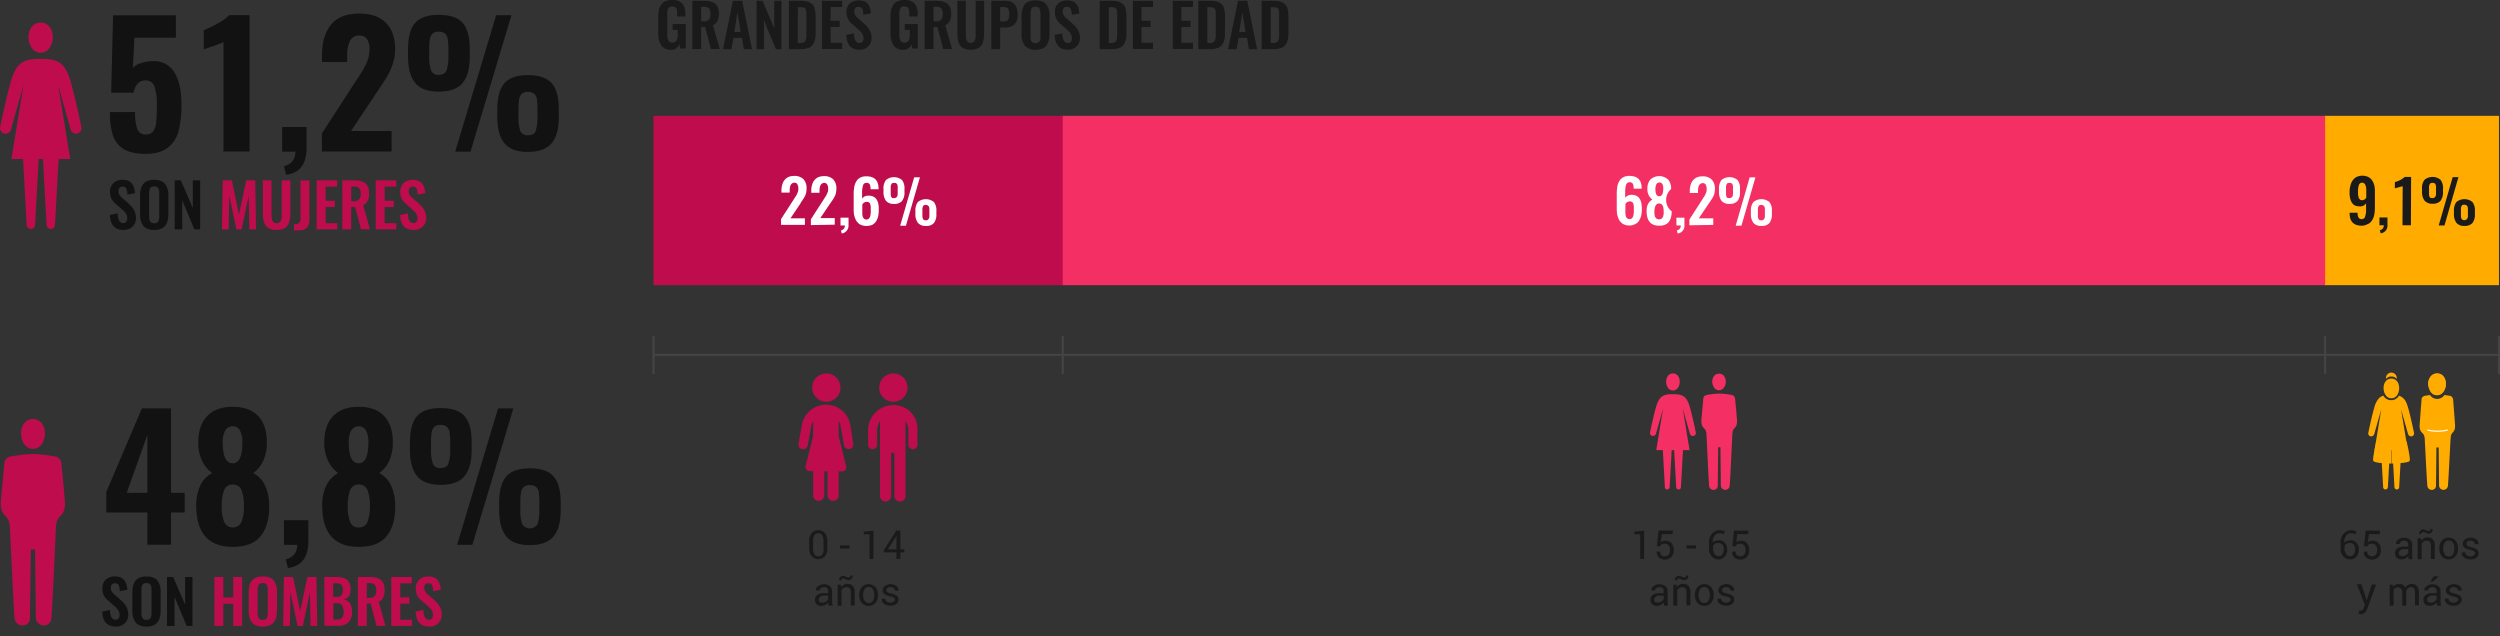 <svg xmlns="http://www.w3.org/2000/svg" width="1030" height="262.224" viewBox="0 0 1030 262.224">
  <rect x="0" y="0" width="1030" height="262.224" fill="#333333" stroke="none"/>
  <g id="Grupo_83079" data-name="Grupo 83079" transform="translate(-123.618 -1226.498)">
    <g id="Grupo_83048" data-name="Grupo 83048" transform="translate(392.43 1226.498)">
      <g id="Grupo_82998" data-name="Grupo 82998" transform="translate(1.271)">
        <g id="Grupo_82996" data-name="Grupo 82996" transform="translate(0 0.339)">
          <rect id="Rectángulo_34398" data-name="Rectángulo 34398" width="276.164" height="20.344" fill="none"/>
        </g>
        <g id="Grupo_82997" data-name="Grupo 82997" transform="translate(1.102)" style="isolation: isolate">
          <path id="Trazado_120449" data-name="Trazado 120449" d="M413.509,1247.011a4.655,4.655,0,0,1-4.069-1.78,8.776,8.776,0,0,1-1.272-5.171v-6.441a14.863,14.863,0,0,1,.254-2.967,6.41,6.41,0,0,1,.933-2.2,3.754,3.754,0,0,1,1.779-1.441,6.732,6.732,0,0,1,2.713-.508,5.553,5.553,0,0,1,4.238,1.441,6.517,6.517,0,0,1,1.271,4.408v.932h-3.391v-2.12a3.013,3.013,0,0,0-.17-.847,1.714,1.714,0,0,0-.338-.678,1.374,1.374,0,0,0-.594-.338,3.051,3.051,0,0,0-.932-.17,2.345,2.345,0,0,0-.763.085,2.808,2.808,0,0,0-.509.254,1.817,1.817,0,0,0-.338.423l-.254.509a1.65,1.65,0,0,0-.085.677c0,.254-.085.509-.085.678v8.815a6.437,6.437,0,0,0,.424,2.628,1.775,1.775,0,0,0,1.694.848,2.348,2.348,0,0,0,1.1-.254,2,2,0,0,0,.678-.763,4.179,4.179,0,0,0,.339-1.1,8.233,8.233,0,0,0,.085-1.526v-1.611H414.1v-2.373h5.426V1246.5h-2.374l-.254-2.035A3.261,3.261,0,0,1,413.509,1247.011Z" transform="translate(-408.168 -1226.498)" fill="#1a1a1a"/>
          <path id="Trazado_120450" data-name="Trazado 120450" d="M422.933,1246.773v-19.92h4.577a12.834,12.834,0,0,1,2.712.254,4.56,4.56,0,0,1,1.95.848,4,4,0,0,1,1.271,1.61,7.233,7.233,0,0,1,.423,2.544,6.31,6.31,0,0,1-.593,3.051,3.352,3.352,0,0,1-1.865,1.7l2.8,9.832h-3.644l-2.374-9.07h-1.611v9.07l-3.644.085Zm3.644-11.443h.848a3.2,3.2,0,0,0,2.288-.679,3.445,3.445,0,0,0,.679-2.373,3.227,3.227,0,0,0-.594-2.289,2.873,2.873,0,0,0-2.119-.678h-1.1Z" transform="translate(-408.862 -1226.515)" fill="#1a1a1a"/>
          <path id="Trazado_120451" data-name="Trazado 120451" d="M436.185,1246.773l4.069-19.92h3.814l4.069,19.92h-3.39l-.763-4.662h-3.476l-.847,4.662Zm4.662-7.035h2.628l-1.356-8.138Z" transform="translate(-409.484 -1226.515)" fill="#1a1a1a"/>
          <path id="Trazado_120452" data-name="Trazado 120452" d="M450.683,1246.773v-19.92h2.458l4.832,11.274v-11.274h2.967v19.92h-2.288l-4.917-11.867v11.867Z" transform="translate(-410.165 -1226.515)" fill="#1a1a1a"/>
          <path id="Trazado_120453" data-name="Trazado 120453" d="M464.647,1246.773v-19.92h4.662a10.822,10.822,0,0,1,3.052.339,4.37,4.37,0,0,1,1.949,1.1,3.934,3.934,0,0,1,1.018,1.95,12.606,12.606,0,0,1,.338,2.8v7.2a9.594,9.594,0,0,1-.338,2.882,5.742,5.742,0,0,1-1.018,2.035,3.928,3.928,0,0,1-1.864,1.187,9.4,9.4,0,0,1-2.882.424Zm3.644-2.543h1.018a3.173,3.173,0,0,0,.932-.085,5.82,5.82,0,0,0,.679-.255,1.019,1.019,0,0,0,.423-.424,1.8,1.8,0,0,0,.254-.594,5.365,5.365,0,0,0,.17-.762,3.18,3.18,0,0,0,.085-.847v-9.494c0-.254-.085-.594-.085-.847a5.827,5.827,0,0,0-.254-.679,1.025,1.025,0,0,0-.423-.424.963.963,0,0,0-.679-.255c-.254,0-.679-.084-1.017-.084h-1.018l-.085,14.749Z" transform="translate(-410.821 -1226.515)" fill="#1a1a1a"/>
          <path id="Trazado_120454" data-name="Trazado 120454" d="M478.967,1246.773v-19.92h8.307v2.543h-4.747v5.679h3.73v2.543h-3.73v6.527h4.747v2.543h-8.307Z" transform="translate(-411.493 -1226.515)" fill="#1a1a1a"/>
          <path id="Trazado_120455" data-name="Trazado 120455" d="M494.971,1247.019c-3.475,0-5.34-2.035-5.509-6.1l3.136-.679c.085,2.627.847,3.985,2.288,3.985a1.6,1.6,0,0,0,1.271-.509,2.158,2.158,0,0,0,.424-1.356,3.1,3.1,0,0,0-.339-1.526,4.125,4.125,0,0,0-.678-1.1l-1.1-1.1-2.628-2.288a6.027,6.027,0,0,1-2.288-4.832,4.542,4.542,0,0,1,1.356-3.56,5.234,5.234,0,0,1,3.729-1.272,6.791,6.791,0,0,1,1.95.255,3,3,0,0,1,1.356.763,4.451,4.451,0,0,1,.933,1.186,4.919,4.919,0,0,1,.508,1.441c.085.509.17,1.1.254,1.7l-3.136.593a3.491,3.491,0,0,0-.085-1.017,4.369,4.369,0,0,0-.17-.932,2.109,2.109,0,0,0-.338-.763,1.509,1.509,0,0,0-.594-.423,2.508,2.508,0,0,0-.847-.17,1.729,1.729,0,0,0-1.272.508,2.088,2.088,0,0,0-.423,1.271,3.036,3.036,0,0,0,.338,1.611,7.9,7.9,0,0,0,1.187,1.356l2.628,2.289a13.417,13.417,0,0,1,1.1,1.1c.254.339.594.763.933,1.271a12.188,12.188,0,0,1,.678,1.526,6.45,6.45,0,0,1,.254,1.78,4.8,4.8,0,0,1-1.356,3.561A4.859,4.859,0,0,1,494.971,1247.019Z" transform="translate(-411.986 -1226.506)" fill="#1a1a1a"/>
          <path id="Trazado_120456" data-name="Trazado 120456" d="M513.925,1247.011a4.655,4.655,0,0,1-4.069-1.78,8.776,8.776,0,0,1-1.271-5.171v-6.441a14.941,14.941,0,0,1,.254-2.967,6.409,6.409,0,0,1,.933-2.2,3.752,3.752,0,0,1,1.78-1.441,6.724,6.724,0,0,1,2.712-.508,5.553,5.553,0,0,1,4.238,1.441,6.517,6.517,0,0,1,1.271,4.408v.932H516.3v-2.12a3.013,3.013,0,0,0-.17-.847,1.69,1.69,0,0,0-.338-.678,1.374,1.374,0,0,0-.594-.338,3.051,3.051,0,0,0-.932-.17,2.345,2.345,0,0,0-.763.085,2.794,2.794,0,0,0-.508.254,1.817,1.817,0,0,0-.339.423l-.255.509a1.651,1.651,0,0,0-.085.677c0,.254-.085.509-.085.678v8.815a6.437,6.437,0,0,0,.424,2.628,1.777,1.777,0,0,0,1.7.848,2.346,2.346,0,0,0,1.1-.254,1.992,1.992,0,0,0,.678-.763,4.182,4.182,0,0,0,.339-1.1,8.236,8.236,0,0,0,.085-1.526v-1.611h-2.119v-2.373h5.425V1246.5h-2.373l-.255-2.035A3.116,3.116,0,0,1,513.925,1247.011Z" transform="translate(-412.885 -1226.498)" fill="#1a1a1a"/>
          <path id="Trazado_120457" data-name="Trazado 120457" d="M523.349,1246.773v-19.92h4.577a12.827,12.827,0,0,1,2.712.254,4.556,4.556,0,0,1,1.95.848,4,4,0,0,1,1.271,1.61,7.231,7.231,0,0,1,.424,2.544,6.309,6.309,0,0,1-.594,3.051,3.352,3.352,0,0,1-1.865,1.7l2.8,9.832h-3.644l-2.374-9.07h-1.61v9.07l-3.645.085Zm3.645-11.443h.847a3.2,3.2,0,0,0,2.288-.679,3.446,3.446,0,0,0,.679-2.373,3.227,3.227,0,0,0-.594-2.289,2.873,2.873,0,0,0-2.119-.678h-1.1Z" transform="translate(-413.578 -1226.515)" fill="#1a1a1a"/>
          <path id="Trazado_120458" data-name="Trazado 120458" d="M543.085,1247.028a6.2,6.2,0,0,1-2.288-.339,4.141,4.141,0,0,1-1.611-.848,3.674,3.674,0,0,1-1.018-1.441,6.586,6.586,0,0,1-.508-1.949,18.283,18.283,0,0,1-.17-2.374v-13.223h3.476V1241.6a4.3,4.3,0,0,0,.169,1.018,1.969,1.969,0,0,0,.339.847,1.14,1.14,0,0,0,.594.509,1.836,1.836,0,0,0,1.865,0,3.712,3.712,0,0,0,.593-.509,2.542,2.542,0,0,0,.339-.847,4.259,4.259,0,0,0,.17-1.018v-14.749h3.475v13.223a18.485,18.485,0,0,1-.169,2.374,7.319,7.319,0,0,1-.509,1.949,3.682,3.682,0,0,1-1.017,1.441,4.155,4.155,0,0,1-1.611.848A6.079,6.079,0,0,1,543.085,1247.028Z" transform="translate(-414.242 -1226.515)" fill="#1a1a1a"/>
          <path id="Trazado_120459" data-name="Trazado 120459" d="M552.166,1246.773v-19.92h5.765c3.39,0,5.085,1.865,5.085,5.679a5.248,5.248,0,0,1-1.356,4.069,5.54,5.54,0,0,1-3.9,1.271h-1.95v8.9Zm3.645-11.443H557a2.54,2.54,0,0,0,2.035-.594,3.666,3.666,0,0,0,.508-2.2,6.877,6.877,0,0,0-.085-1.441,3.019,3.019,0,0,0-.338-.932,1.848,1.848,0,0,0-.763-.594,6.14,6.14,0,0,0-1.441-.169h-1.1Z" transform="translate(-414.932 -1226.515)" fill="#1a1a1a"/>
          <path id="Trazado_120460" data-name="Trazado 120460" d="M571,1247.019a5.44,5.44,0,0,1-4.408-1.7,7.908,7.908,0,0,1-1.356-4.917v-7.29a8.789,8.789,0,0,1,.339-2.712,5.585,5.585,0,0,1,.932-2.035,3.463,3.463,0,0,1,1.78-1.271,8.274,8.274,0,0,1,2.712-.424c2.035,0,3.476.509,4.408,1.611a7.3,7.3,0,0,1,1.356,4.832v7.375a8.79,8.79,0,0,1-.339,2.712,5.569,5.569,0,0,1-.932,2.035,4.17,4.17,0,0,1-1.78,1.356A9.092,9.092,0,0,1,571,1247.019Zm-.932-2.882a2.659,2.659,0,0,0,1.864,0,1.523,1.523,0,0,0,.594-.424,1.706,1.706,0,0,0,.339-.679,2.5,2.5,0,0,0,.17-.847v-9.917a4.855,4.855,0,0,0-.085-1.187c-.085-.339-.17-.593-.255-.932a2.272,2.272,0,0,0-.594-.678,2.159,2.159,0,0,0-1.1-.17,4.289,4.289,0,0,0-1.1.17,1.172,1.172,0,0,0-.594.678,3.826,3.826,0,0,0-.255.932c0,.339-.085.678-.085,1.188v10a3.72,3.72,0,0,0,.17.847,1.707,1.707,0,0,0,.339.678A3.692,3.692,0,0,0,570.073,1244.137Z" transform="translate(-415.546 -1226.506)" fill="#1a1a1a"/>
          <path id="Trazado_120461" data-name="Trazado 120461" d="M585.07,1247.019c-3.476,0-5.34-2.035-5.51-6.1l3.136-.679c.085,2.627.847,3.985,2.288,3.985a1.6,1.6,0,0,0,1.271-.509,2.158,2.158,0,0,0,.424-1.356,3.1,3.1,0,0,0-.339-1.526,4.151,4.151,0,0,0-.678-1.1l-1.1-1.1-2.628-2.288a6.027,6.027,0,0,1-2.288-4.832,4.539,4.539,0,0,1,1.356-3.56,5.233,5.233,0,0,1,3.729-1.272,6.8,6.8,0,0,1,1.95.255,3,3,0,0,1,1.356.763,4.428,4.428,0,0,1,.932,1.186,4.894,4.894,0,0,1,.509,1.441c.085.509.17,1.1.254,1.7l-3.136.593a3.491,3.491,0,0,0-.085-1.017,4.372,4.372,0,0,0-.17-.932,2.1,2.1,0,0,0-.339-.763,1.507,1.507,0,0,0-.593-.423,2.509,2.509,0,0,0-.848-.17,1.729,1.729,0,0,0-1.271.508,2.083,2.083,0,0,0-.424,1.271,3.027,3.027,0,0,0,.339,1.611,7.94,7.94,0,0,0,1.187,1.356l2.628,2.289a13.584,13.584,0,0,1,1.1,1.1c.255.339.594.763.932,1.271a12.038,12.038,0,0,1,.679,1.526,6.447,6.447,0,0,1,.255,1.78,4.8,4.8,0,0,1-1.356,3.561A4.859,4.859,0,0,1,585.07,1247.019Z" transform="translate(-416.218 -1226.506)" fill="#1a1a1a"/>
          <path id="Trazado_120462" data-name="Trazado 120462" d="M599.039,1246.773v-19.92H603.7a10.823,10.823,0,0,1,3.052.339,4.379,4.379,0,0,1,1.95,1.1,3.941,3.941,0,0,1,1.017,1.95,12.6,12.6,0,0,1,.339,2.8v7.2a9.591,9.591,0,0,1-.339,2.882,5.757,5.757,0,0,1-1.017,2.035,3.936,3.936,0,0,1-1.865,1.187,9.4,9.4,0,0,1-2.882.424Zm3.645-2.543H603.7a3.169,3.169,0,0,0,.932-.085,5.82,5.82,0,0,0,.679-.255,1.021,1.021,0,0,0,.424-.424,1.789,1.789,0,0,0,.254-.594,5.358,5.358,0,0,0,.17-.762,3.181,3.181,0,0,0,.085-.847v-9.494c0-.254-.085-.594-.085-.847a5.793,5.793,0,0,0-.255-.679,1.013,1.013,0,0,0-.423-.424.963.963,0,0,0-.679-.255c-.254,0-.677-.084-1.017-.084h-1.017v14.749Z" transform="translate(-417.133 -1226.515)" fill="#1a1a1a"/>
          <path id="Trazado_120463" data-name="Trazado 120463" d="M613.359,1246.773v-19.92h8.307v2.543h-4.747v5.679h3.73v2.543h-3.73v6.527h4.747v2.543h-8.307Z" transform="translate(-417.806 -1226.515)" fill="#1a1a1a"/>
          <path id="Trazado_120464" data-name="Trazado 120464" d="M630.614,1246.773v-19.92h8.307v2.543h-4.747v5.679h3.73v2.543h-3.73v6.527h4.747v2.543h-8.307v.085Z" transform="translate(-418.616 -1226.515)" fill="#1a1a1a"/>
          <path id="Trazado_120465" data-name="Trazado 120465" d="M641.643,1246.773v-19.92H646.3a10.814,10.814,0,0,1,3.052.339,4.373,4.373,0,0,1,1.95,1.1,3.932,3.932,0,0,1,1.017,1.95,12.6,12.6,0,0,1,.339,2.8v7.2a9.591,9.591,0,0,1-.339,2.882,5.724,5.724,0,0,1-1.017,2.035,3.931,3.931,0,0,1-1.865,1.187,9.392,9.392,0,0,1-2.882.424Zm3.644-2.543H646.3a3.179,3.179,0,0,0,.933-.085,5.8,5.8,0,0,0,.678-.255,1.021,1.021,0,0,0,.424-.424,1.8,1.8,0,0,0,.254-.594,5.348,5.348,0,0,0,.17-.762,3.178,3.178,0,0,0,.085-.847v-9.494c0-.254-.085-.594-.085-.847a5.815,5.815,0,0,0-.254-.679,1.022,1.022,0,0,0-.424-.424.96.96,0,0,0-.678-.255c-.254,0-.679-.084-1.018-.084h-1.017v14.749Z" transform="translate(-419.134 -1226.515)" fill="#1a1a1a"/>
          <path id="Trazado_120466" data-name="Trazado 120466" d="M654.539,1246.773l4.069-19.92h3.815l4.069,19.92H663.1l-.762-4.662h-3.476l-.847,4.662Zm4.577-7.035h2.628l-1.356-8.138Z" transform="translate(-419.74 -1226.515)" fill="#1a1a1a"/>
          <path id="Trazado_120467" data-name="Trazado 120467" d="M669.037,1246.773v-19.92H673.7a10.821,10.821,0,0,1,3.052.339,4.369,4.369,0,0,1,1.949,1.1,3.934,3.934,0,0,1,1.018,1.95,12.6,12.6,0,0,1,.338,2.8v7.2a9.625,9.625,0,0,1-.338,2.882,5.74,5.74,0,0,1-1.018,2.035,3.928,3.928,0,0,1-1.864,1.187,9.4,9.4,0,0,1-2.882.424Zm3.644-2.543H673.7a3.173,3.173,0,0,0,.932-.085,5.825,5.825,0,0,0,.679-.255,1.019,1.019,0,0,0,.423-.424,1.8,1.8,0,0,0,.255-.594,5.358,5.358,0,0,0,.17-.762,3.176,3.176,0,0,0,.085-.847v-9.494c0-.254-.085-.594-.085-.847a5.828,5.828,0,0,0-.254-.679,1.026,1.026,0,0,0-.423-.424.963.963,0,0,0-.679-.255c-.254,0-.679-.084-1.017-.084h-1.018v14.749Z" transform="translate(-420.421 -1226.515)" fill="#1a1a1a"/>
        </g>
      </g>
      <g id="Grupo_83002" data-name="Grupo 83002" transform="translate(38.229 217.761)">
        <g id="Grupo_82999" data-name="Grupo 82999">
          <rect id="Rectángulo_34399" data-name="Rectángulo 34399" width="92.902" height="43.484" fill="none"/>
        </g>
        <g id="Grupo_83000" data-name="Grupo 83000" transform="translate(26.362 0.679)" style="isolation: isolate">
          <path id="Trazado_120468" data-name="Trazado 120468" d="M480.911,1463.077a4.915,4.915,0,0,1-1.017,3.391,3.693,3.693,0,0,1-5.425,0,5.058,5.058,0,0,1-1.018-3.391v-2.8a4.908,4.908,0,0,1,1.018-3.39,3.521,3.521,0,0,1,2.712-1.187,3.4,3.4,0,0,1,2.712,1.187,5.062,5.062,0,0,1,1.017,3.39Zm-1.611-3.051a4.17,4.17,0,0,0-.508-2.289,1.861,1.861,0,0,0-1.611-.762,1.967,1.967,0,0,0-1.611.762,3.539,3.539,0,0,0-.509,2.289v3.39a3.516,3.516,0,0,0,.594,2.289,1.863,1.863,0,0,0,1.611.762,1.971,1.971,0,0,0,1.611-.762,4.17,4.17,0,0,0,.508-2.289l-.085-3.39Z" transform="translate(-473.452 -1455.703)" fill="#1a1a1a"/>
          <path id="Trazado_120469" data-name="Trazado 120469" d="M490.693,1463.555h-3.9v-1.271h3.9Z" transform="translate(-474.079 -1456.012)" fill="#1a1a1a"/>
          <path id="Trazado_120470" data-name="Trazado 120470" d="M501.006,1467.578H499.4v-10.172h-2.373v-1.1l3.984-.424Z" transform="translate(-474.559 -1455.711)" fill="#1a1a1a"/>
          <path id="Trazado_120471" data-name="Trazado 120471" d="M512.516,1463.594h1.611v1.271h-1.611v2.712H510.9v-2.712h-5.256v-.847l5.171-8.138h1.7Zm-5.171,0H510.9v-5.509h-.085l-.17.424Z" transform="translate(-474.964 -1455.711)" fill="#1a1a1a"/>
        </g>
        <g id="Grupo_83001" data-name="Grupo 83001" transform="translate(28.736 19.242)" style="isolation: isolate">
          <path id="Trazado_120472" data-name="Trazado 120472" d="M481.537,1487.825a2.1,2.1,0,0,1-.085-.678c0-.17-.085-.424-.085-.594a2.824,2.824,0,0,1-1.186,1.018,3.468,3.468,0,0,1-1.526.423,2.79,2.79,0,0,1-2.035-.677,2.4,2.4,0,0,1-.678-1.95,2.268,2.268,0,0,1,1.017-1.95,4.463,4.463,0,0,1,2.712-.678h1.7v-.847a1.678,1.678,0,0,0-.424-1.187,1.752,1.752,0,0,0-1.356-.423,2.087,2.087,0,0,0-1.271.423,1.172,1.172,0,0,0-.509.933h-1.526v-.085a2.067,2.067,0,0,1,.933-1.7,3.705,3.705,0,0,1,2.458-.763,3.473,3.473,0,0,1,2.374.763,2.633,2.633,0,0,1,.932,2.119v4.154a3.474,3.474,0,0,0,.085.932,3,3,0,0,0,.17.847h-1.7v-.085Zm-2.627-1.187a2.936,2.936,0,0,0,1.526-.423,2.161,2.161,0,0,0,.932-1.018v-1.441h-1.78a2.072,2.072,0,0,0-1.526.509,1.6,1.6,0,0,0-.593,1.1,1.158,1.158,0,0,0,.338.932A1.44,1.44,0,0,0,478.91,1486.638Z" transform="translate(-475.943 -1475.365)" fill="#1a1a1a"/>
          <path id="Trazado_120473" data-name="Trazado 120473" d="M487.082,1478.91l.085,1.272a3.426,3.426,0,0,1,1.1-1.1,2.9,2.9,0,0,1,1.526-.338,2.755,2.755,0,0,1,2.2.847,3.507,3.507,0,0,1,.763,2.543v5.509h-1.611v-5.425a2.619,2.619,0,0,0-.424-1.611,1.789,1.789,0,0,0-1.356-.508,1.947,1.947,0,0,0-1.187.338,3.025,3.025,0,0,0-.848.933v6.357h-1.611v-8.646h1.356Zm4.832-3.475a1.726,1.726,0,0,1-.509,1.271,1.537,1.537,0,0,1-1.187.509,2.318,2.318,0,0,1-1.186-.339,2.02,2.02,0,0,0-1.017-.339.77.77,0,0,0-.594.254.917.917,0,0,0-.254.593l-.847-.169a1.727,1.727,0,0,1,.509-1.272,1.539,1.539,0,0,1,1.187-.508,2.057,2.057,0,0,1,1.1.338,2.276,2.276,0,0,0,1.1.339.77.77,0,0,0,.594-.254.96.96,0,0,0,.254-.678Z" transform="translate(-476.402 -1475.181)" fill="#1a1a1a"/>
          <path id="Trazado_120474" data-name="Trazado 120474" d="M495.065,1483.413a4.648,4.648,0,0,1,1.018-3.136,3.8,3.8,0,0,1,5.679,0,4.808,4.808,0,0,1,1.017,3.136v.17a4.655,4.655,0,0,1-1.017,3.136,3.385,3.385,0,0,1-2.8,1.271,3.667,3.667,0,0,1-2.882-1.271,4.805,4.805,0,0,1-1.018-3.136Zm1.611.17a3.837,3.837,0,0,0,.594,2.289,1.955,1.955,0,0,0,1.7.932,1.859,1.859,0,0,0,1.7-.932,3.843,3.843,0,0,0,.593-2.289v-.17a3.841,3.841,0,0,0-.593-2.288,1.954,1.954,0,0,0-1.7-.932,1.856,1.856,0,0,0-1.7.932,3.835,3.835,0,0,0-.594,2.288Z" transform="translate(-476.841 -1475.361)" fill="#1a1a1a"/>
          <path id="Trazado_120475" data-name="Trazado 120475" d="M510.269,1485.532a1.176,1.176,0,0,0-.423-.847,3.306,3.306,0,0,0-1.526-.594,6.3,6.3,0,0,1-2.374-.932,1.971,1.971,0,0,1-.762-1.611,2.338,2.338,0,0,1,.932-1.78,4.072,4.072,0,0,1,4.747,0,2.406,2.406,0,0,1,.847,1.865v.085h-1.526a1.468,1.468,0,0,0-.508-1.018,1.664,1.664,0,0,0-1.271-.423,1.761,1.761,0,0,0-1.272.338,1.181,1.181,0,0,0-.423.848,1.091,1.091,0,0,0,.338.847,5.337,5.337,0,0,0,1.442.509,7.84,7.84,0,0,1,2.458.932,1.971,1.971,0,0,1,.762,1.611,2.368,2.368,0,0,1-.932,1.865,3.684,3.684,0,0,1-2.458.677,3.775,3.775,0,0,1-2.628-.847,2.4,2.4,0,0,1-.932-1.95v-.085h1.526a1.368,1.368,0,0,0,.594,1.188,2.564,2.564,0,0,0,1.356.423,2.151,2.151,0,0,0,1.356-.339C509.931,1486.041,510.269,1485.872,510.269,1485.532Z" transform="translate(-477.297 -1475.361)" fill="#1a1a1a"/>
        </g>
      </g>
      <g id="Grupo_83006" data-name="Grupo 83006" transform="translate(382.459 217.761)">
        <g id="Grupo_83003" data-name="Grupo 83003">
          <rect id="Rectángulo_34400" data-name="Rectángulo 34400" width="92.902" height="43.484" fill="none"/>
        </g>
        <g id="Grupo_83004" data-name="Grupo 83004" transform="translate(22.124 0.678)" style="isolation: isolate">
          <path id="Trazado_120476" data-name="Trazado 120476" d="M834.185,1467.578h-1.611v-10.172H830.2v-1.1l3.984-.424v11.7Z" transform="translate(-830.201 -1455.71)" fill="#1a1a1a"/>
          <path id="Trazado_120477" data-name="Trazado 120477" d="M839.892,1462.323l.678-6.443h5.849v1.441h-4.493l-.424,3.306a2.654,2.654,0,0,1,.848-.424,4.29,4.29,0,0,1,1.017-.169,3.2,3.2,0,0,1,2.543,1.017,4.352,4.352,0,0,1,.933,2.882,4.118,4.118,0,0,1-.933,2.8,3.935,3.935,0,0,1-5.17.254,2.9,2.9,0,0,1-.932-2.374v-.085h1.441a1.769,1.769,0,0,0,1.949,1.95,1.863,1.863,0,0,0,1.526-.678,3.331,3.331,0,0,0,.594-1.95,2.74,2.74,0,0,0-.594-1.865,1.742,1.742,0,0,0-1.526-.678,2.74,2.74,0,0,0-1.356.255,1.548,1.548,0,0,0-.593.847Z" transform="translate(-830.652 -1455.71)" fill="#1a1a1a"/>
          <path id="Trazado_120478" data-name="Trazado 120478" d="M856.6,1463.555h-3.9v-1.271h3.9Z" transform="translate(-831.258 -1456.011)" fill="#1a1a1a"/>
          <path id="Trazado_120479" data-name="Trazado 120479" d="M866.806,1455.7a5.708,5.708,0,0,1,1.187.17,2.388,2.388,0,0,1,.933.339l-.339,1.187a2.539,2.539,0,0,0-.848-.338,3.8,3.8,0,0,0-1.017-.085,2.417,2.417,0,0,0-2.035,1.017,4.209,4.209,0,0,0-.762,2.627v.17a3.308,3.308,0,0,1,1.187-.678,3.958,3.958,0,0,1,1.441-.254,2.942,2.942,0,0,1,2.458,1.1,4.2,4.2,0,0,1,.933,2.712,4.351,4.351,0,0,1-1.017,2.967,3.281,3.281,0,0,1-2.628,1.1,3.5,3.5,0,0,1-2.8-1.271,5.036,5.036,0,0,1-1.1-3.475v-2.2a5.161,5.161,0,0,1,1.271-3.644A4.2,4.2,0,0,1,866.806,1455.7Zm-.509,5.256a2.311,2.311,0,0,0-1.356.339,2.689,2.689,0,0,0-.847.847v.932a4.047,4.047,0,0,0,.678,2.459,1.981,1.981,0,0,0,1.7.847,1.615,1.615,0,0,0,1.526-.847,3.614,3.614,0,0,0,.509-2.035,2.6,2.6,0,0,0-.594-1.865A2.172,2.172,0,0,0,866.3,1460.958Z" transform="translate(-831.713 -1455.702)" fill="#1a1a1a"/>
          <path id="Trazado_120480" data-name="Trazado 120480" d="M872.533,1462.323l.679-6.443h5.849v1.441h-4.493l-.424,3.306a2.654,2.654,0,0,1,.848-.424,4.29,4.29,0,0,1,1.017-.169,3.2,3.2,0,0,1,2.543,1.017,4.352,4.352,0,0,1,.933,2.882,4.118,4.118,0,0,1-.933,2.8,3.935,3.935,0,0,1-5.17.254,2.9,2.9,0,0,1-.932-2.374v-.085h1.441a1.769,1.769,0,0,0,1.949,1.95,1.864,1.864,0,0,0,1.526-.678,3.331,3.331,0,0,0,.594-1.95,2.74,2.74,0,0,0-.594-1.865,1.743,1.743,0,0,0-1.526-.678,2.74,2.74,0,0,0-1.356.255,1.548,1.548,0,0,0-.593.847Z" transform="translate(-832.185 -1455.71)" fill="#1a1a1a"/>
        </g>
        <g id="Grupo_83005" data-name="Grupo 83005" transform="translate(28.735 19.242)" style="isolation: isolate">
          <path id="Trazado_120481" data-name="Trazado 120481" d="M842.733,1487.825a2.1,2.1,0,0,1-.085-.678c0-.17-.085-.424-.085-.594a2.821,2.821,0,0,1-1.187,1.018,3.461,3.461,0,0,1-1.526.423,2.79,2.79,0,0,1-2.034-.677,2.393,2.393,0,0,1-.679-1.95,2.269,2.269,0,0,1,1.018-1.95,4.461,4.461,0,0,1,2.712-.678h1.7v-.847a1.678,1.678,0,0,0-.424-1.187,1.754,1.754,0,0,0-1.356-.423,2.085,2.085,0,0,0-1.271.423,1.172,1.172,0,0,0-.509.933h-1.526v-.085a2.067,2.067,0,0,1,.933-1.7,3.7,3.7,0,0,1,2.458-.763,3.469,3.469,0,0,1,2.373.763,2.631,2.631,0,0,1,.933,2.119v4.154a3.477,3.477,0,0,0,.085.932,3,3,0,0,0,.169.847h-1.695v-.085Zm-2.628-1.187a2.931,2.931,0,0,0,1.526-.423,2.158,2.158,0,0,0,.933-1.018v-1.441h-1.78a2.071,2.071,0,0,0-1.526.509,1.334,1.334,0,0,0-.594,1.1,1.156,1.156,0,0,0,.339.932A1.7,1.7,0,0,0,840.1,1486.638Z" transform="translate(-837.138 -1475.365)" fill="#1a1a1a"/>
          <path id="Trazado_120482" data-name="Trazado 120482" d="M848.367,1478.91l.085,1.272a3.423,3.423,0,0,1,1.1-1.1,2.9,2.9,0,0,1,1.526-.338,2.756,2.756,0,0,1,2.2.847,3.512,3.512,0,0,1,.762,2.543v5.509h-1.611v-5.425a2.626,2.626,0,0,0-.423-1.611,1.79,1.79,0,0,0-1.357-.508,1.951,1.951,0,0,0-1.187.338,3.023,3.023,0,0,0-.847.933v6.357h-1.611v-8.646h1.356Zm4.832-3.475a1.726,1.726,0,0,1-.509,1.271,1.538,1.538,0,0,1-1.186.509,2.313,2.313,0,0,1-1.187-.339,2.022,2.022,0,0,0-1.018-.339.77.77,0,0,0-.593.254.917.917,0,0,0-.254.593l-.847-.169a1.726,1.726,0,0,1,.508-1.272,1.542,1.542,0,0,1,1.187-.508,2.06,2.06,0,0,1,1.1.338,2.274,2.274,0,0,0,1.1.339.767.767,0,0,0,.593-.254.959.959,0,0,0,.254-.678Z" transform="translate(-837.602 -1475.181)" fill="#1a1a1a"/>
          <path id="Trazado_120483" data-name="Trazado 120483" d="M856.35,1483.413a4.653,4.653,0,0,1,1.017-3.136,3.8,3.8,0,0,1,5.679,0,4.8,4.8,0,0,1,1.018,3.136v.17a4.65,4.65,0,0,1-1.018,3.136,3.806,3.806,0,0,1-5.679,0,4.81,4.81,0,0,1-1.017-3.136v-.17Zm1.526.17a3.843,3.843,0,0,0,.593,2.289,1.956,1.956,0,0,0,1.7.932,1.858,1.858,0,0,0,1.7-.932,3.836,3.836,0,0,0,.594-2.289v-.17a3.835,3.835,0,0,0-.594-2.288,1.953,1.953,0,0,0-1.7-.932,1.857,1.857,0,0,0-1.7.932,3.842,3.842,0,0,0-.593,2.288Z" transform="translate(-838.04 -1475.361)" fill="#1a1a1a"/>
          <path id="Trazado_120484" data-name="Trazado 120484" d="M871.554,1485.532a1.174,1.174,0,0,0-.424-.847,3.3,3.3,0,0,0-1.526-.594,6.294,6.294,0,0,1-2.373-.932,1.97,1.97,0,0,1-.763-1.611,2.336,2.336,0,0,1,.933-1.78,4.07,4.07,0,0,1,4.746,0,2.4,2.4,0,0,1,.848,1.865v.085H871.47a1.466,1.466,0,0,0-.509-1.018,1.661,1.661,0,0,0-1.271-.423,1.76,1.76,0,0,0-1.271.338,1.178,1.178,0,0,0-.424.848,1.088,1.088,0,0,0,.339.847,5.34,5.34,0,0,0,1.441.509,7.848,7.848,0,0,1,2.459.932,1.972,1.972,0,0,1,.762,1.611,2.371,2.371,0,0,1-.932,1.865,3.685,3.685,0,0,1-2.459.677,3.774,3.774,0,0,1-2.628-.847,2.4,2.4,0,0,1-.932-1.95v-.085h1.526a1.37,1.37,0,0,0,.593,1.188,2.57,2.57,0,0,0,1.356.423,2.148,2.148,0,0,0,1.356-.339C871.215,1486.041,871.554,1485.872,871.554,1485.532Z" transform="translate(-838.496 -1475.361)" fill="#1a1a1a"/>
        </g>
      </g>
      <g id="Grupo_83010" data-name="Grupo 83010" transform="translate(688.969 217.761)">
        <g id="Grupo_83007" data-name="Grupo 83007">
          <rect id="Rectángulo_34401" data-name="Rectángulo 34401" width="71.711" height="43.484" fill="none"/>
        </g>
        <g id="Grupo_83008" data-name="Grupo 83008" transform="translate(6.527 0.085)" style="isolation: isolate">
          <path id="Trazado_120485" data-name="Trazado 120485" d="M1139.86,1455.7a5.726,5.726,0,0,1,1.187.17,2.383,2.383,0,0,1,.932.339l-.339,1.187a2.525,2.525,0,0,0-.847-.338,3.8,3.8,0,0,0-1.017-.085,2.415,2.415,0,0,0-2.035,1.017,4.2,4.2,0,0,0-.763,2.627v.17a3.312,3.312,0,0,1,1.188-.678,3.954,3.954,0,0,1,1.441-.254,2.943,2.943,0,0,1,2.458,1.1,4.2,4.2,0,0,1,.932,2.712,4.346,4.346,0,0,1-1.017,2.967,3.278,3.278,0,0,1-2.627,1.1,3.5,3.5,0,0,1-2.8-1.271,5.031,5.031,0,0,1-1.1-3.475v-2.2a5.157,5.157,0,0,1,1.271-3.644A4.066,4.066,0,0,1,1139.86,1455.7Zm-.594,5.256a2.31,2.31,0,0,0-1.356.339,2.679,2.679,0,0,0-.847.847v.932a4.04,4.04,0,0,0,.678,2.459,1.98,1.98,0,0,0,1.7.847,1.616,1.616,0,0,0,1.526-.847,3.615,3.615,0,0,0,.508-2.035,2.6,2.6,0,0,0-.593-1.865A2.043,2.043,0,0,0,1139.266,1460.958Z" transform="translate(-1135.452 -1455.109)" fill="#1a1a1a"/>
          <path id="Trazado_120486" data-name="Trazado 120486" d="M1145.587,1462.323l.679-6.443h5.849v1.441h-4.493l-.424,3.306a2.66,2.66,0,0,1,.847-.424,4.3,4.3,0,0,1,1.018-.169,3.2,3.2,0,0,1,2.543,1.017,4.351,4.351,0,0,1,.932,2.882,4.117,4.117,0,0,1-.932,2.8,3.936,3.936,0,0,1-5.171.254,2.9,2.9,0,0,1-.932-2.374v-.085h1.441a1.771,1.771,0,0,0,1.95,1.95,1.865,1.865,0,0,0,1.526-.678,3.331,3.331,0,0,0,.593-1.95,2.744,2.744,0,0,0-.593-1.865,1.744,1.744,0,0,0-1.526-.678,2.738,2.738,0,0,0-1.356.255,1.549,1.549,0,0,0-.594.847Z" transform="translate(-1135.924 -1455.118)" fill="#1a1a1a"/>
          <path id="Trazado_120487" data-name="Trazado 120487" d="M1164.616,1467.724a2.1,2.1,0,0,1-.085-.678c0-.17-.085-.424-.085-.594a2.82,2.82,0,0,1-1.187,1.018,3.459,3.459,0,0,1-1.525.423,2.79,2.79,0,0,1-2.035-.678,2.393,2.393,0,0,1-.679-1.95,2.269,2.269,0,0,1,1.018-1.95,4.461,4.461,0,0,1,2.713-.678h1.7v-.847a1.678,1.678,0,0,0-.424-1.187,2.163,2.163,0,0,0-1.356-.423,2.086,2.086,0,0,0-1.271.423,1.172,1.172,0,0,0-.509.933h-1.526v-.085a2.068,2.068,0,0,1,.933-1.7,3.706,3.706,0,0,1,2.458-.763,3.47,3.47,0,0,1,2.373.763,2.631,2.631,0,0,1,.933,2.119v4.154a3.476,3.476,0,0,0,.085.932,3,3,0,0,0,.169.847h-1.695v-.085Zm-2.628-1.186a2.931,2.931,0,0,0,1.526-.423,2.157,2.157,0,0,0,.933-1.018v-1.441h-1.78a2.071,2.071,0,0,0-1.526.509,1.334,1.334,0,0,0-.594,1.1,1.155,1.155,0,0,0,.339.932A1.438,1.438,0,0,0,1161.988,1466.537Z" transform="translate(-1136.559 -1455.264)" fill="#1a1a1a"/>
          <path id="Trazado_120488" data-name="Trazado 120488" d="M1170.161,1458.809l.085,1.272a3.43,3.43,0,0,1,1.1-1.1,2.9,2.9,0,0,1,1.526-.339,2.757,2.757,0,0,1,2.2.848,3.652,3.652,0,0,1,.762,2.543v5.509h-1.611v-5.425a2.627,2.627,0,0,0-.423-1.611,1.79,1.79,0,0,0-1.357-.508,1.952,1.952,0,0,0-1.187.338,3.023,3.023,0,0,0-.847.933v6.357h-1.61v-8.646h1.356Zm4.832-3.475a1.725,1.725,0,0,1-.509,1.271,1.538,1.538,0,0,1-1.187.509,2.314,2.314,0,0,1-1.186-.339,2.022,2.022,0,0,0-1.018-.339.769.769,0,0,0-.593.254.916.916,0,0,0-.254.593l-.847-.169a1.725,1.725,0,0,1,.508-1.272,1.541,1.541,0,0,1,1.187-.508,2.059,2.059,0,0,1,1.1.338,2.273,2.273,0,0,0,1.1.339.77.77,0,0,0,.594-.254.963.963,0,0,0,.254-.678Z" transform="translate(-1137.019 -1455.08)" fill="#1a1a1a"/>
          <path id="Trazado_120489" data-name="Trazado 120489" d="M1178.144,1463.312a4.651,4.651,0,0,1,1.017-3.135,3.8,3.8,0,0,1,5.679,0,4.8,4.8,0,0,1,1.018,3.135v.17a4.65,4.65,0,0,1-1.018,3.136,3.806,3.806,0,0,1-5.679,0,4.81,4.81,0,0,1-1.017-3.136Zm1.611.17a3.836,3.836,0,0,0,.594,2.289,1.953,1.953,0,0,0,1.694.932,1.858,1.858,0,0,0,1.7-.932,4.561,4.561,0,0,0,.594-2.289v-.17a3.836,3.836,0,0,0-.594-2.288,1.952,1.952,0,0,0-1.7-.932,1.855,1.855,0,0,0-1.694.932,3.834,3.834,0,0,0-.594,2.288Z" transform="translate(-1137.457 -1455.26)" fill="#1a1a1a"/>
          <path id="Trazado_120490" data-name="Trazado 120490" d="M1193.348,1465.431a1.174,1.174,0,0,0-.424-.847,3.3,3.3,0,0,0-1.526-.594,6.3,6.3,0,0,1-2.373-.932,1.969,1.969,0,0,1-.763-1.611,2.337,2.337,0,0,1,.933-1.78,4.072,4.072,0,0,1,4.747,0,2.406,2.406,0,0,1,.847,1.865v.085h-1.526a1.466,1.466,0,0,0-.509-1.018,1.665,1.665,0,0,0-1.271-.423,1.764,1.764,0,0,0-1.271.338,1.215,1.215,0,0,0-.424.933,1.088,1.088,0,0,0,.339.847,5.341,5.341,0,0,0,1.441.509,7.845,7.845,0,0,1,2.459.932,1.971,1.971,0,0,1,.762,1.611,2.371,2.371,0,0,1-.932,1.865,3.69,3.69,0,0,1-2.459.678,3.774,3.774,0,0,1-2.628-.847,2.4,2.4,0,0,1-.932-1.95v-.085h1.526a1.367,1.367,0,0,0,.593,1.187,2.347,2.347,0,0,0,1.356.424,2.152,2.152,0,0,0,1.357-.339C1193.009,1466.025,1193.348,1465.771,1193.348,1465.431Z" transform="translate(-1137.913 -1455.26)" fill="#1a1a1a"/>
        </g>
        <g id="Grupo_83009" data-name="Grupo 83009" transform="translate(13.308 19.666)" style="isolation: isolate">
          <path id="Trazado_120491" data-name="Trazado 120491" d="M1146.211,1484.6l.254,1.1h.085l2.12-6.527h1.78l-3.645,10a4.628,4.628,0,0,1-.932,1.525,2.229,2.229,0,0,1-1.7.678,1.262,1.262,0,0,1-.509-.085,3.6,3.6,0,0,1-.423-.085l.169-1.271h.678a1.174,1.174,0,0,0,.847-.424,2.311,2.311,0,0,0,.509-1.017l.339-.932-3.221-8.477h1.78Z" transform="translate(-1142.567 -1475.789)" fill="#1a1a1a"/>
          <path id="Trazado_120492" data-name="Trazado 120492" d="M1157.98,1479.086l.085,1.1a2.344,2.344,0,0,1,1.1-.933,3.245,3.245,0,0,1,3.052.085,2.189,2.189,0,0,1,.932,1.187,2.958,2.958,0,0,1,1.1-1.187,3.011,3.011,0,0,1,1.61-.424,2.752,2.752,0,0,1,2.119.933,4.138,4.138,0,0,1,.763,2.712v5.171h-1.61v-5.171a3.034,3.034,0,0,0-.424-1.78,1.667,1.667,0,0,0-1.356-.508,1.425,1.425,0,0,0-1.271.593,2.493,2.493,0,0,0-.594,1.441v5.594h-1.61v-5.17a3.04,3.04,0,0,0-.423-1.78,1.656,1.656,0,0,0-1.272-.593,2.463,2.463,0,0,0-1.187.254,1.693,1.693,0,0,0-.678.848v6.442h-1.611v-8.646h1.271v-.17Z" transform="translate(-1143.231 -1475.781)" fill="#1a1a1a"/>
          <path id="Trazado_120493" data-name="Trazado 120493" d="M1176.89,1487.662a2.1,2.1,0,0,1-.085-.678c0-.17-.085-.424-.085-.594a2.824,2.824,0,0,1-1.186,1.018,3.469,3.469,0,0,1-1.526.423,2.79,2.79,0,0,1-2.035-.677,2.393,2.393,0,0,1-.678-1.95,2.269,2.269,0,0,1,1.018-1.95,4.461,4.461,0,0,1,2.712-.678h1.7v-.847a1.677,1.677,0,0,0-.424-1.187,1.752,1.752,0,0,0-1.356-.423,2.085,2.085,0,0,0-1.271.423,1.172,1.172,0,0,0-.509.933h-1.526v-.085a2.067,2.067,0,0,1,.933-1.7,3.7,3.7,0,0,1,2.458-.763,3.469,3.469,0,0,1,2.373.763,2.631,2.631,0,0,1,.933,2.119v4.154a3.474,3.474,0,0,0,.085.932,3,3,0,0,0,.17.847h-1.7v-.085Zm-2.629-1.187a2.931,2.931,0,0,0,1.526-.423,2.158,2.158,0,0,0,.933-1.018v-1.441h-1.78a2.071,2.071,0,0,0-1.526.509,1.334,1.334,0,0,0-.594,1.1,1.155,1.155,0,0,0,.339.932A1.7,1.7,0,0,0,1174.262,1486.475Zm1.357-10.849h1.864v.085l-2.2,2.119h-1.187Z" transform="translate(-1143.916 -1475.626)" fill="#1a1a1a"/>
          <path id="Trazado_120494" data-name="Trazado 120494" d="M1186.055,1485.532a1.174,1.174,0,0,0-.424-.847,3.3,3.3,0,0,0-1.526-.594,6.292,6.292,0,0,1-2.373-.932,1.969,1.969,0,0,1-.763-1.611,2.336,2.336,0,0,1,.933-1.78,4.07,4.07,0,0,1,4.746,0,2.4,2.4,0,0,1,.848,1.865v.085h-1.526a1.466,1.466,0,0,0-.509-1.018,1.662,1.662,0,0,0-1.271-.423,1.757,1.757,0,0,0-1.271.338,1.178,1.178,0,0,0-.424.848,1.088,1.088,0,0,0,.339.847,5.326,5.326,0,0,0,1.441.509,7.831,7.831,0,0,1,2.458.932,1.97,1.97,0,0,1,.763,1.611,2.369,2.369,0,0,1-.933,1.865,3.683,3.683,0,0,1-2.458.677,3.772,3.772,0,0,1-2.627-.847,2.4,2.4,0,0,1-.932-1.95v-.085h1.526a1.367,1.367,0,0,0,.593,1.188,2.57,2.57,0,0,0,1.356.423,2.148,2.148,0,0,0,1.356-.339C1185.716,1486.041,1186.055,1485.872,1186.055,1485.532Z" transform="translate(-1144.351 -1475.785)" fill="#1a1a1a"/>
        </g>
      </g>
      <g id="Grupo_83017" data-name="Grupo 83017" transform="translate(410.987 153.848)">
        <g id="Grupo_83013" data-name="Grupo 83013" transform="translate(21.173 0.085)">
          <g id="Grupo_83011" data-name="Grupo 83011" transform="translate(0 8.223)">
            <path id="Trazado_120495" data-name="Trazado 120495" d="M873.773,1406.986c-.085-1.187-.678-7.544-.762-8.307a1.743,1.743,0,0,0-1.7-1.526,33.368,33.368,0,0,0-4.832-.508h0a31.94,31.94,0,0,0-4.832.508c-1.1.17-1.7.763-1.7,1.526-.084.763-.678,7.2-.762,8.307-.424,4.323,1.7,3.39,1.95,5.764,0,.085.085.255.085.338,0,0,.847,18.734,1.1,21.531a1.773,1.773,0,0,0,1.78,1.7,1.67,1.67,0,0,0,1.779-1.7l.17-15.851h.933l.17,15.851a1.827,1.827,0,0,0,3.644,0c.255-2.712,1.1-21.531,1.1-21.531.085-.084.085-.169.085-.338C872.077,1410.292,874.2,1411.309,873.773,1406.986Z" transform="translate(-859.137 -1396.645)" fill="#f42f63"/>
          </g>
          <g id="Grupo_83012" data-name="Grupo 83012" transform="translate(4.464)">
            <path id="Trazado_120496" data-name="Trazado 120496" d="M866.618,1394.884c1.78,0,2.8-1.865,2.8-3.561s-.932-3.306-2.8-3.306c-1.78,0-2.8,1.611-2.8,3.306C863.906,1393.1,864.838,1394.884,866.618,1394.884Z" transform="translate(-863.821 -1388.017)" fill="#f42f63"/>
          </g>
        </g>
        <g id="Grupo_83016" data-name="Grupo 83016">
          <g id="Grupo_83014" data-name="Grupo 83014" transform="translate(6.649)">
            <path id="Trazado_120497" data-name="Trazado 120497" d="M846.7,1394.964c1.865,0,2.8-1.865,2.8-3.645s-.932-3.391-2.8-3.391-2.8,1.611-2.8,3.391S844.83,1394.964,846.7,1394.964Z" transform="translate(-843.898 -1387.928)" fill="#f42f63"/>
          </g>
          <g id="Grupo_83015" data-name="Grupo 83015" transform="translate(0 8.561)">
            <path id="Trazado_120498" data-name="Trazado 120498" d="M855.777,1412.593s-2.12-10.341-3.136-12.376h0c-1.018-2.034-2.035-3.306-5.849-3.306h-.848c-3.814,0-4.831,1.272-5.849,3.306h0c-1.017,2.035-3.136,12.376-3.136,12.376a1.264,1.264,0,0,0,.933,1.526h.254a1.351,1.351,0,0,0,1.271-1.018l2.882-10.257-2.8,17.123h2.712l.847,15.257a.941.941,0,0,0,.933.933,1.018,1.018,0,0,0,1.017-.933l.847-15.257h1.018l.847,15.257a.962.962,0,0,0,1.017.933.941.941,0,0,0,.933-.933l.847-15.257h2.712l-2.8-17.123,2.882,10.257a1.351,1.351,0,0,0,1.272,1.018h.253A1.264,1.264,0,0,0,855.777,1412.593Z" transform="translate(-836.921 -1396.911)" fill="#f42f63"/>
          </g>
        </g>
      </g>
      <g id="Grupo_83018" data-name="Grupo 83018" transform="translate(688.969 47.722)">
        <rect id="Rectángulo_34402" data-name="Rectángulo 34402" width="71.796" height="69.761" fill="#ffab00"/>
      </g>
      <g id="Grupo_83019" data-name="Grupo 83019" transform="translate(168.682 47.722)">
        <rect id="Rectángulo_34403" data-name="Rectángulo 34403" width="520.456" height="69.761" fill="#f42f63"/>
      </g>
      <g id="Grupo_83020" data-name="Grupo 83020" transform="translate(0.424 47.722)">
        <rect id="Rectángulo_34404" data-name="Rectángulo 34404" width="168.597" height="69.761" fill="#be0c4d"/>
      </g>
      <g id="Grupo_83021" data-name="Grupo 83021" transform="translate(0.763 145.795)">
        <rect id="Rectángulo_34405" data-name="Rectángulo 34405" width="760.002" height="0.848" fill="#444"/>
      </g>
      <g id="Grupo_83022" data-name="Grupo 83022" transform="translate(0 138.336)">
        <rect id="Rectángulo_34406" data-name="Rectángulo 34406" width="0.848" height="15.766" fill="#444"/>
      </g>
      <g id="Grupo_83023" data-name="Grupo 83023" transform="translate(168.597 138.336)">
        <rect id="Rectángulo_34407" data-name="Rectángulo 34407" width="0.848" height="15.766" fill="#444"/>
      </g>
      <g id="Grupo_83024" data-name="Grupo 83024" transform="translate(760.341 138.336)">
        <rect id="Rectángulo_34408" data-name="Rectángulo 34408" width="0.848" height="15.766" fill="#444"/>
      </g>
      <g id="Grupo_83025" data-name="Grupo 83025" transform="translate(688.715 138.336)">
        <rect id="Rectángulo_34409" data-name="Rectángulo 34409" width="0.848" height="15.766" fill="#444"/>
      </g>
      <g id="Grupo_83027" data-name="Grupo 83027" transform="translate(699.225 72.388)">
        <g id="Grupo_83026" data-name="Grupo 83026" style="isolation: isolate">
          <path id="Trazado_120499" data-name="Trazado 120499" d="M1144.367,1323.053c-3.306,0-5-1.7-5-5.086v-.254h3.306a3.621,3.621,0,0,0,.339,1.95,1.442,1.442,0,0,0,1.356.677,1.375,1.375,0,0,0,1.356-.932,9.441,9.441,0,0,0,.423-3.221v-2.373a2.784,2.784,0,0,1-2.627,1.271,5.465,5.465,0,0,1-1.7-.255,2.534,2.534,0,0,1-1.187-.847,4.609,4.609,0,0,1-.762-1.271,8.962,8.962,0,0,1-.424-1.611,13.12,13.12,0,0,1-.085-1.865,9.142,9.142,0,0,1,.339-2.712,5.988,5.988,0,0,1,.932-2.12,4.416,4.416,0,0,1,1.611-1.441,5.789,5.789,0,0,1,4.747,0,4.2,4.2,0,0,1,1.611,1.356,7.493,7.493,0,0,1,.932,2.035,11.739,11.739,0,0,1,.255,2.543v6.782a18.065,18.065,0,0,1-.17,2.288,7.326,7.326,0,0,1-.509,1.95,6.631,6.631,0,0,1-.932,1.526,3.453,3.453,0,0,1-1.526,1.017A4.61,4.61,0,0,1,1144.367,1323.053Zm.085-10.511a1.918,1.918,0,0,0,1.779-1.1v-2.967c0-2.034-.593-3.136-1.694-3.136a1.266,1.266,0,0,0-.848.254,1.235,1.235,0,0,0-.509.763,4.246,4.246,0,0,0-.254,1.1,6.85,6.85,0,0,0-.085,1.356v1.271a1.258,1.258,0,0,0,.085.594,1.076,1.076,0,0,1,.085.509,1.221,1.221,0,0,0,.169.508,1.17,1.17,0,0,0,.255.339c.085.085.17.254.339.339.085.085.254.085.424.17Z" transform="translate(-1139.365 -1302.454)" fill="#1a1a1a"/>
          <path id="Trazado_120500" data-name="Trazado 120500" d="M1152.77,1327.036l-.338-1.271a2.1,2.1,0,0,0,1.187-.678,1.867,1.867,0,0,0,.424-1.356h-1.78v-3.221h3.306v3.052A3.156,3.156,0,0,1,1152.77,1327.036Z" transform="translate(-1139.971 -1303.302)" fill="#1a1a1a"/>
          <path id="Trazado_120501" data-name="Trazado 120501" d="M1162.068,1322.908l.085-16.105-3.221.847v-2.543a9.78,9.78,0,0,0,4.069-2.12h2.627l-.085,19.92Z" transform="translate(-1140.284 -1302.479)" fill="#1a1a1a"/>
          <path id="Trazado_120502" data-name="Trazado 120502" d="M1175,1314.008a3.989,3.989,0,0,1-3.306-1.271,6.032,6.032,0,0,1-1.017-3.815V1307.9a5.61,5.61,0,0,1,1.017-3.73,5.2,5.2,0,0,1,6.612,0,5.61,5.61,0,0,1,1.017,3.73v1.187a5.762,5.762,0,0,1-1.017,3.729A3.956,3.956,0,0,1,1175,1314.008Zm0-2.289a1.983,1.983,0,0,0,.678-.17,1.851,1.851,0,0,0,.424-.338,4.175,4.175,0,0,0,.254-.594,2.349,2.349,0,0,0,.085-.763v-2.8c0-.169-.085-.423-.085-.678a1.387,1.387,0,0,0-.254-.509.848.848,0,0,0-.424-.339,2.756,2.756,0,0,0-1.356,0,.844.844,0,0,0-.423.339,4.114,4.114,0,0,0-.254.594,2.1,2.1,0,0,0-.085.678v3.052a3.017,3.017,0,0,0,.17.848,1.079,1.079,0,0,0,.424.593C1174.487,1311.634,1174.741,1311.719,1175,1311.719Zm2.543,11.274,5.764-19.92h2.374l-5.764,19.92Zm10.6.169a3.986,3.986,0,0,1-3.306-1.271,6.026,6.026,0,0,1-1.017-3.814v-1.017a5.609,5.609,0,0,1,1.017-3.73,5.2,5.2,0,0,1,6.612,0,5.61,5.61,0,0,1,1.017,3.73v1.187a5.761,5.761,0,0,1-1.017,3.729A4.233,4.233,0,0,1,1188.135,1323.162Zm0-2.373a1.6,1.6,0,0,0,.678-.17,1.866,1.866,0,0,0,.423-.339,2.015,2.015,0,0,0,.254-.593,2.351,2.351,0,0,0,.085-.763v-2.8c0-.255-.085-.423-.085-.678-.085-.255-.085-.424-.254-.509a.849.849,0,0,0-.423-.339,1.6,1.6,0,0,0-.678-.17,1.656,1.656,0,0,0-.679.085.849.849,0,0,0-.423.339,4.161,4.161,0,0,0-.255.594,2.1,2.1,0,0,0-.085.678v3.052a3.008,3.008,0,0,0,.17.848,1.527,1.527,0,0,0,.424.593A2.5,2.5,0,0,0,1188.135,1320.789Z" transform="translate(-1140.836 -1302.479)" fill="#1a1a1a"/>
        </g>
      </g>
      <g id="Grupo_83029" data-name="Grupo 83029" transform="translate(397.293 72.473)">
        <g id="Grupo_83028" data-name="Grupo 83028" style="isolation: isolate">
          <path id="Trazado_120503" data-name="Trazado 120503" d="M827.722,1322.972a4.7,4.7,0,0,1-1.949-.339,3.539,3.539,0,0,1-1.441-.933,4.421,4.421,0,0,1-1.018-1.441,14.413,14.413,0,0,1-.593-1.779,16.5,16.5,0,0,1-.17-2.12v-6.7a18.047,18.047,0,0,1,.17-2.289,7.336,7.336,0,0,1,.508-1.95,6.636,6.636,0,0,1,.933-1.525,4.8,4.8,0,0,1,1.526-1.018,5.558,5.558,0,0,1,2.118-.339c3.306,0,5,1.7,5,5v.254H829.5a4.189,4.189,0,0,0-.339-2.035,1.4,1.4,0,0,0-1.356-.593,1.375,1.375,0,0,0-1.356.932,8.869,8.869,0,0,0-.424,3.136v2.373a2.7,2.7,0,0,1,1.018-.932,3.221,3.221,0,0,1,1.611-.339c2.882,0,4.238,1.865,4.238,5.764a13.393,13.393,0,0,1-.255,2.712,7.911,7.911,0,0,1-.848,2.119,3.815,3.815,0,0,1-1.61,1.441A4.6,4.6,0,0,1,827.722,1322.972Zm.085-2.629a1.272,1.272,0,0,0,.848-.253,1.853,1.853,0,0,0,.593-.763,4.2,4.2,0,0,0,.254-1.1,6.851,6.851,0,0,0,.085-1.356v-1.61c0-.339-.085-.594-.085-.764a2.155,2.155,0,0,0-.17-.593,1.081,1.081,0,0,0-.339-.509,1.845,1.845,0,0,0-.423-.254,1.656,1.656,0,0,0-.679-.085,1.87,1.87,0,0,0-1.78,1.186v2.967C826.027,1319.327,826.62,1320.344,827.807,1320.344Z" transform="translate(-822.552 -1302.543)" fill="#fff"/>
          <path id="Trazado_120504" data-name="Trazado 120504" d="M840.619,1323.061c-3.476,0-5.171-2.035-5.171-6.1,0-2.289.848-3.815,2.374-4.662a5.14,5.14,0,0,1-2.035-4.408,5.543,5.543,0,0,1,1.271-3.9,5.45,5.45,0,0,1,7.29.085,5.514,5.514,0,0,1,1.188,3.9,5.933,5.933,0,0,0,.253,9.155C845.789,1321.111,844.095,1323.145,840.619,1323.061Zm-.848-2.8a1.394,1.394,0,0,0,.848.17,2.506,2.506,0,0,0,.847-.17,1.43,1.43,0,0,0,.509-.508,1.6,1.6,0,0,0,.339-.763,3.716,3.716,0,0,0,.17-.847v-.933c0-2.2-.594-3.305-1.865-3.305s-1.865,1.1-1.95,3.305v.933a3.007,3.007,0,0,0,.17.847,1.6,1.6,0,0,0,.339.763A1.14,1.14,0,0,0,839.771,1320.263Zm.933-9.323c1.017,0,1.611-1.018,1.611-3.136a4.077,4.077,0,0,0-.339-1.865,1.352,1.352,0,0,0-1.187-.678,1.392,1.392,0,0,0-1.271.678,3.678,3.678,0,0,0-.424,1.78C839.009,1309.922,839.6,1310.939,840.7,1310.939Z" transform="translate(-823.158 -1302.547)" fill="#fff"/>
          <path id="Trazado_120505" data-name="Trazado 120505" d="M848.854,1327.125l-.339-1.271a2.1,2.1,0,0,0,1.187-.678,1.867,1.867,0,0,0,.424-1.356h-1.78V1320.6h3.306v3.052A3.205,3.205,0,0,1,848.854,1327.125Z" transform="translate(-823.763 -1303.391)" fill="#fff"/>
          <path id="Trazado_120506" data-name="Trazado 120506" d="M853.948,1322.9v-2.374l4.917-7.629c.085-.085.255-.423.594-.932a9.873,9.873,0,0,1,.678-1.017l.424-.848a9.437,9.437,0,0,0,.424-1.1,4.474,4.474,0,0,0,.085-1.1,3.443,3.443,0,0,0-.424-1.78,1.338,1.338,0,0,0-1.271-.594c-1.187.085-1.865,1.1-1.865,3.221v.848h-3.391v-.848a7.5,7.5,0,0,1,.339-2.458,4.843,4.843,0,0,1,.932-1.865,4.9,4.9,0,0,1,1.611-1.271,6.593,6.593,0,0,1,2.374-.424,5.207,5.207,0,0,1,3.814,1.356,5.538,5.538,0,0,1,1.271,3.9,9.4,9.4,0,0,1-.17,1.611,4.174,4.174,0,0,1-.508,1.441,7.4,7.4,0,0,1-.679,1.186c-.254.339-.508.763-.847,1.271,0,.085-.085.085-.085.17l-.085.085a.083.083,0,0,1-.085.085l-4.153,6.188h5.934v2.712Z" transform="translate(-824.027 -1302.551)" fill="#fff"/>
          <path id="Trazado_120507" data-name="Trazado 120507" d="M871.079,1314.1a3.986,3.986,0,0,1-3.306-1.272,6.026,6.026,0,0,1-1.017-3.814v-1.017a5.609,5.609,0,0,1,1.017-3.73,5.2,5.2,0,0,1,6.612,0,5.6,5.6,0,0,1,1.017,3.73v1.187a5.756,5.756,0,0,1-1.017,3.729A4.233,4.233,0,0,1,871.079,1314.1Zm0-2.374a2,2,0,0,0,.679-.17.909.909,0,0,0,.423-.338,2.03,2.03,0,0,0,.255-.594,2.348,2.348,0,0,0,.085-.763v-2.8c0-.254-.085-.423-.085-.678a1.383,1.383,0,0,0-.255-.509.84.84,0,0,0-.423-.339,2.753,2.753,0,0,0-1.356,0,.847.847,0,0,0-.424.339,4.154,4.154,0,0,0-.254.594,2.1,2.1,0,0,0-.085.678v3.052a3.011,3.011,0,0,0,.17.848,1.078,1.078,0,0,0,.424.593A3.17,3.17,0,0,0,871.079,1311.723Zm2.544,11.359,5.764-19.92h2.373L876,1323.082Zm10.595.084a3.982,3.982,0,0,1-3.305-1.271,6.021,6.021,0,0,1-1.018-3.814v-1.017a5.6,5.6,0,0,1,1.018-3.73,5.2,5.2,0,0,1,6.611,0,5.6,5.6,0,0,1,1.017,3.73v1.187a5.755,5.755,0,0,1-1.017,3.729A3.953,3.953,0,0,1,884.217,1323.166Zm0-2.288a1.6,1.6,0,0,0,.679-.17,1.842,1.842,0,0,0,.424-.339,2.046,2.046,0,0,0,.254-.593,2.348,2.348,0,0,0,.085-.763v-2.8c0-.254-.085-.424-.085-.678-.085-.254-.085-.424-.254-.509s-.254-.255-.424-.339a1.6,1.6,0,0,0-.679-.17,1.65,1.65,0,0,0-.678.085.847.847,0,0,0-.424.339,4.133,4.133,0,0,0-.254.594,2.1,2.1,0,0,0-.085.678v3.052a2.509,2.509,0,0,0,.17.848,1.526,1.526,0,0,0,.424.593A2.508,2.508,0,0,0,884.217,1320.878Z" transform="translate(-824.628 -1302.568)" fill="#fff"/>
        </g>
      </g>
      <g id="Grupo_83031" data-name="Grupo 83031" transform="translate(52.978 72.473)">
        <g id="Grupo_83030" data-name="Grupo 83030" style="isolation: isolate">
          <path id="Trazado_120508" data-name="Trazado 120508" d="M461.267,1322.718v-2.374l4.917-7.628c.085-.085.254-.424.593-.933a10.108,10.108,0,0,1,.679-1.017l.424-.848a9.413,9.413,0,0,0,.423-1.1,4.472,4.472,0,0,0,.085-1.1,3.453,3.453,0,0,0-.423-1.78,1.338,1.338,0,0,0-1.272-.593c-1.187.084-1.864,1.1-1.864,3.22v.848h-3.391v-.848a7.493,7.493,0,0,1,.339-2.458,4.832,4.832,0,0,1,.932-1.865,4.895,4.895,0,0,1,1.611-1.271,6.592,6.592,0,0,1,2.373-.424,5.207,5.207,0,0,1,3.815,1.357,5.4,5.4,0,0,1,1.271,3.9,9.4,9.4,0,0,1-.17,1.611,4.179,4.179,0,0,1-.509,1.441,7.337,7.337,0,0,1-.678,1.187c-.17.339-.509.762-.847,1.271,0,.085-.085.085-.085.17l-.085.085a.856.856,0,0,0-.085.255l-4.153,6.188H471.1v2.712Z" transform="translate(-461.267 -1302.543)" fill="#fff"/>
          <path id="Trazado_120509" data-name="Trazado 120509" d="M474.164,1322.807v-2.374l4.916-7.629c.085-.084.254-.423.594-.932a9.984,9.984,0,0,1,.679-1.017l.423-.848a9.456,9.456,0,0,0,.424-1.1,4.473,4.473,0,0,0,.085-1.1,3.443,3.443,0,0,0-.424-1.78,1.337,1.337,0,0,0-1.271-.594c-1.187.085-1.865,1.1-1.865,3.221v.848h-3.39v-.848a7.52,7.52,0,0,1,.338-2.458,4.833,4.833,0,0,1,.933-1.865,4.885,4.885,0,0,1,1.611-1.271,6.588,6.588,0,0,1,2.373-.424,5.21,5.21,0,0,1,3.815,1.356,5.4,5.4,0,0,1,1.271,3.9,9.4,9.4,0,0,1-.17,1.611,4.176,4.176,0,0,1-.509,1.441,7.474,7.474,0,0,1-.678,1.187c-.17.339-.509.763-.848,1.271,0,.085-.085.085-.085.17l-.085.085a.083.083,0,0,1-.085.085l-4.153,6.188H484v2.712Z" transform="translate(-461.873 -1302.547)" fill="#fff"/>
          <path id="Trazado_120510" data-name="Trazado 120510" d="M487.48,1327.125l-.339-1.271a2.1,2.1,0,0,0,1.187-.678,1.871,1.871,0,0,0,.423-1.356h-1.779V1320.6h3.305v3.052A3.257,3.257,0,0,1,487.48,1327.125Z" transform="translate(-462.474 -1303.391)" fill="#fff"/>
          <path id="Trazado_120511" data-name="Trazado 120511" d="M497.834,1323.149a4.706,4.706,0,0,1-1.949-.338,3.537,3.537,0,0,1-1.441-.933,4.421,4.421,0,0,1-1.018-1.441,14.772,14.772,0,0,1-.593-1.78,16.519,16.519,0,0,1-.17-2.119v-6.7a18.044,18.044,0,0,1,.17-2.288,7.375,7.375,0,0,1,.508-1.95,6.67,6.67,0,0,1,.933-1.526,4.812,4.812,0,0,1,1.526-1.017,5.559,5.559,0,0,1,2.119-.339c3.306,0,5,1.7,5,5.086v.254h-3.306a4.186,4.186,0,0,0-.339-2.035,1.4,1.4,0,0,0-1.356-.594,1.376,1.376,0,0,0-1.356.933,9.435,9.435,0,0,0-.423,3.221v2.373a2.682,2.682,0,0,1,1.017-.932,3.226,3.226,0,0,1,1.611-.339c2.882,0,4.323,1.865,4.238,5.764a13.4,13.4,0,0,1-.254,2.712,6.941,6.941,0,0,1-.847,2.12,4.418,4.418,0,0,1-1.611,1.441A5.55,5.55,0,0,1,497.834,1323.149Zm.085-2.627a1.265,1.265,0,0,0,.848-.255,1.836,1.836,0,0,0,.593-.762,4.214,4.214,0,0,0,.254-1.1,6.852,6.852,0,0,0,.085-1.356v-1.611c0-.339-.085-.594-.085-.763a5.453,5.453,0,0,1-.17-.593,1.081,1.081,0,0,0-.339-.509,1.819,1.819,0,0,0-.423-.255,1.653,1.653,0,0,0-.679-.085,2.006,2.006,0,0,0-1.78,1.187v2.967C496.14,1319.5,496.733,1320.522,497.919,1320.522Z" transform="translate(-462.742 -1302.551)" fill="#fff"/>
          <path id="Trazado_120512" data-name="Trazado 120512" d="M509.884,1314.1a3.985,3.985,0,0,1-3.306-1.272,6.021,6.021,0,0,1-1.017-3.814v-1.017a5.6,5.6,0,0,1,1.017-3.73,5.2,5.2,0,0,1,6.611,0,5.6,5.6,0,0,1,1.018,3.73v1.187a5.756,5.756,0,0,1-1.018,3.729A4.108,4.108,0,0,1,509.884,1314.1Zm.085-2.374a2,2,0,0,0,.678-.17,1.849,1.849,0,0,0,.424-.338,2.028,2.028,0,0,0,.254-.594,2.347,2.347,0,0,0,.085-.763v-2.8c0-.254-.085-.423-.085-.678a1.382,1.382,0,0,0-.254-.509.847.847,0,0,0-.424-.339,2.752,2.752,0,0,0-1.356,0,.847.847,0,0,0-.424.339,4.144,4.144,0,0,0-.254.594,2.126,2.126,0,0,0-.084.678v3.052a3.01,3.01,0,0,0,.169.848,1.079,1.079,0,0,0,.424.593A2.611,2.611,0,0,0,509.969,1311.723Zm2.458,11.359,5.764-19.92h2.373l-5.764,19.92Zm10.6.084a3.984,3.984,0,0,1-3.306-1.271,6.021,6.021,0,0,1-1.017-3.814v-1.017a5.605,5.605,0,0,1,1.017-3.73,5.2,5.2,0,0,1,6.611,0,5.6,5.6,0,0,1,1.018,3.73v1.187a5.755,5.755,0,0,1-1.018,3.729A3.951,3.951,0,0,1,523.022,1323.166Zm0-2.288a1.592,1.592,0,0,0,.678-.17,1.844,1.844,0,0,0,.424-.339,4.129,4.129,0,0,0,.255-.593,2.35,2.35,0,0,0,.085-.763v-2.8c0-.17-.085-.424-.085-.678-.085-.254-.085-.424-.255-.509s-.255-.255-.424-.339a1.592,1.592,0,0,0-.678-.17,1.653,1.653,0,0,0-.679.085.847.847,0,0,0-.424.339,4.14,4.14,0,0,0-.254.594,2.1,2.1,0,0,0-.085.678v3.052a3.012,3.012,0,0,0,.17.848,1.513,1.513,0,0,0,.423.593A3.731,3.731,0,0,0,523.022,1320.878Z" transform="translate(-463.348 -1302.568)" fill="#fff"/>
        </g>
      </g>
      <g id="Grupo_83043" data-name="Grupo 83043" transform="translate(60.175 153.848)">
        <g id="Grupo_83042" data-name="Grupo 83042">
          <g id="Grupo_83041" data-name="Grupo 83041">
            <g id="Grupo_83040" data-name="Grupo 83040">
              <g id="Grupo_83033" data-name="Grupo 83033" transform="translate(28.659 13.053)">
                <g id="Grupo_83032" data-name="Grupo 83032">
                  <path id="Trazado_120513" data-name="Trazado 120513" d="M509.316,1401.625a10.419,10.419,0,0,0-10.426,10.426v5.849a1.865,1.865,0,1,0,3.729,0v-5.849a7.015,7.015,0,0,1,1.186-3.814v30.769a2.289,2.289,0,1,0,4.577,0v-17.716h1.356v17.716a2.289,2.289,0,1,0,4.577,0v-30.769a6.762,6.762,0,0,1,1.187,3.814v5.849a1.865,1.865,0,1,0,3.729,0v-5.849A9.747,9.747,0,0,0,509.316,1401.625Z" transform="translate(-498.89 -1401.625)" fill="#be0c4d"/>
                </g>
              </g>
              <g id="Grupo_83035" data-name="Grupo 83035" transform="translate(33.236)">
                <g id="Grupo_83034" data-name="Grupo 83034">
                  <circle id="Elipse_4824" data-name="Elipse 4824" cx="5.849" cy="5.849" r="5.849" fill="#be0c4d"/>
                </g>
              </g>
              <g id="Grupo_83037" data-name="Grupo 83037" transform="translate(5.603)">
                <g id="Grupo_83036" data-name="Grupo 83036">
                  <circle id="Elipse_4825" data-name="Elipse 4825" cx="5.849" cy="5.849" r="5.849" fill="#be0c4d"/>
                </g>
              </g>
              <g id="Grupo_83039" data-name="Grupo 83039" transform="translate(0 12.885)">
                <g id="Grupo_83038" data-name="Grupo 83038">
                  <path id="Trazado_120514" data-name="Trazado 120514" d="M490.188,1409.924a10.14,10.14,0,0,0-20.005,0l-1.356,7.629a1.93,1.93,0,0,0,3.815.593l1.356-7.629a6.723,6.723,0,0,1,.847-2.288v6.1l-3.052,12.206a1.789,1.789,0,0,0,1.7,2.288h1.356v9.917a2.289,2.289,0,1,0,4.577,0v-9.832h1.356v9.832a2.289,2.289,0,1,0,4.577,0v-9.832h1.356a1.727,1.727,0,0,0,1.7-2.289l-3.052-12.205v-6.188a4.714,4.714,0,0,1,.847,2.288l1.357,7.629a1.987,1.987,0,0,0,1.864,1.611h.339a1.944,1.944,0,0,0,1.611-2.2Z" transform="translate(-468.819 -1401.448)" fill="#be0c4d"/>
                </g>
              </g>
            </g>
          </g>
        </g>
      </g>
      <g id="Grupo_83047" data-name="Grupo 83047" transform="translate(706.902 153.508)">
        <g id="Grupo_83044" data-name="Grupo 83044" transform="translate(24.704 0.339)">
          <path id="Trazado_120515" data-name="Trazado 120515" d="M1176.986,1396.913c2.288,0,3.644-2.458,3.644-4.662s-1.186-4.323-3.644-4.323c-2.289,0-3.645,2.12-3.645,4.323C1173.511,1394.625,1174.7,1396.913,1176.986,1396.913Z" transform="translate(-1173.341 -1387.928)" fill="#ffab00"/>
        </g>
        <g id="Grupo_83045" data-name="Grupo 83045" transform="translate(6.31 2.459)">
          <path id="Trazado_120516" data-name="Trazado 120516" d="M1157.261,1398.289c2.2,0,3.221-2.2,3.221-4.238s-1.1-3.9-3.221-3.9-3.22,1.865-3.22,3.9S1155.143,1398.289,1157.261,1398.289Z" transform="translate(-1154.041 -1390.152)" fill="#ffab00"/>
        </g>
        <path id="Trazado_120517" data-name="Trazado 120517" d="M1157.312,1389.183a2.624,2.624,0,0,1,2.2,1.018,2.238,2.238,0,1,0-4.408,0A2.623,2.623,0,0,1,1157.312,1389.183Z" transform="translate(-1147.781 -1387.572)" fill="#ffab00"/>
        <path id="Trazado_120518" data-name="Trazado 120518" d="M1150.862,1417.279s-1.7,7.036-1.272,8.053c.509,1.1,7.459,1.1,7.459,1.1v-9.155Z" transform="translate(-1147.518 -1388.967)" fill="#ffab00"/>
        <path id="Trazado_120519" data-name="Trazado 120519" d="M1163.7,1417.279s1.7,7.036,1.271,8.053-7.459,1.1-7.459,1.1v-9.155Z" transform="translate(-1147.894 -1388.967)" fill="#ffab00"/>
        <g id="Grupo_83046" data-name="Grupo 83046" transform="translate(24.704 0.339)">
          <path id="Trazado_120520" data-name="Trazado 120520" d="M1176.986,1396.913c2.288,0,3.644-2.458,3.644-4.662s-1.186-4.323-3.644-4.323c-2.289,0-3.645,2.12-3.645,4.323C1173.511,1394.625,1174.7,1396.913,1176.986,1396.913Z" transform="translate(-1173.341 -1387.928)" fill="#ffab00"/>
        </g>
        <path id="Trazado_120521" data-name="Trazado 120521" d="M1184.187,1408.964c-.085-1.187-.679-9.154-.763-9.917a1.742,1.742,0,0,0-1.7-1.526c-.339,0-1.017-.17-1.864-.255a3.65,3.65,0,0,1-2.967,1.611,3.531,3.531,0,0,1-2.967-1.611c-.763.085-1.357.255-1.78.255-1.1.17-1.7.763-1.7,1.526-.085.763-.679,8.816-.763,9.917-.423,4.323,1.7,3.391,1.95,5.679,0,.085.085.254.085.339,0,0,.847,16.869,1.1,19.666a1.774,1.774,0,0,0,1.78,1.7,1.671,1.671,0,0,0,1.78-1.7l.17-15.766h.932l.17,15.766a1.827,1.827,0,0,0,3.644,0c.255-2.712,1.1-19.666,1.1-19.666.085-.085.085-.17.085-.339C1182.491,1412.186,1184.61,1413.2,1184.187,1408.964Z" transform="translate(-1148.463 -1388.027)" fill="#ffab00"/>
        <path id="Trazado_120522" data-name="Trazado 120522" d="M1172.985,1412.121a17.077,17.077,0,0,0,8.393,0v.508a18.018,18.018,0,0,1-8.393,0Z" transform="translate(-1148.62 -1388.725)" fill="#fff"/>
        <path id="Trazado_120523" data-name="Trazado 120523" d="M1166.275,1412.792s-2.119-10.256-3.136-12.291a5.035,5.035,0,0,0-3.052-2.967,3.51,3.51,0,0,1-3.221,1.865,3.6,3.6,0,0,1-3.22-1.865c-1.611.509-2.289,1.526-3.052,2.967-1.018,2.035-3.136,12.291-3.136,12.291a1.264,1.264,0,0,0,.932,1.526h.255a1.35,1.35,0,0,0,1.271-1.018l2.882-10.172-2.8,16.953h2.713l.848,15.172a.94.94,0,0,0,.932.933,1.017,1.017,0,0,0,1.017-.933l.848-15.172h1.017l.848,15.172a.962.962,0,0,0,1.017.933.941.941,0,0,0,.932-.933l.848-15.172h2.713l-2.8-16.953,2.882,10.172a1.35,1.35,0,0,0,1.271,1.018h.254A1.264,1.264,0,0,0,1166.275,1412.792Z" transform="translate(-1147.42 -1388.04)" fill="#ffab00"/>
      </g>
    </g>
    <g id="Grupo_83078" data-name="Grupo 83078" transform="translate(123.618 1232.098)">
      <g id="Capa_1_copia" data-name="Capa 1 copia">
        <g id="Grupo_83077" data-name="Grupo 83077">
          <g id="Grupo_83049" data-name="Grupo 83049" transform="translate(41.12 232.113)">
            <rect id="Rectángulo_34410" data-name="Rectángulo 34410" width="153.686" height="24.511" fill="none"/>
          </g>
          <g id="Grupo_83050" data-name="Grupo 83050" transform="translate(42.107 231.902)">
            <path id="Trazado_120524" data-name="Trazado 120524" d="M173.4,1496.343c-3.557,0-5.423-2.043-5.6-6.163l3.205-.669c.07,2.676.844,4.014,2.288,4.014a1.411,1.411,0,0,0,1.233-.528,2.134,2.134,0,0,0,.422-1.373,3.823,3.823,0,0,0-.316-1.55,3.876,3.876,0,0,0-.7-1.126c-.282-.282-.635-.67-1.127-1.092l-2.641-2.289a6.727,6.727,0,0,1-1.726-2.113,5.882,5.882,0,0,1-.563-2.747,4.857,4.857,0,0,1,1.373-3.663,5.425,5.425,0,0,1,3.8-1.339,5.8,5.8,0,0,1,1.972.282,4.166,4.166,0,0,1,1.409.775,4,4,0,0,1,.916,1.2,8.489,8.489,0,0,1,.563,1.479,11.969,11.969,0,0,1,.247,1.726l-3.135.634a8.3,8.3,0,0,0-.071-1.056c-.035-.282-.106-.6-.176-.916a2.388,2.388,0,0,0-.352-.74,1.466,1.466,0,0,0-.563-.458,2.133,2.133,0,0,0-.845-.141,1.745,1.745,0,0,0-1.233.528,1.936,1.936,0,0,0-.422,1.3,3.01,3.01,0,0,0,.388,1.585,5.727,5.727,0,0,0,1.2,1.338l2.641,2.289a11.515,11.515,0,0,1,1.127,1.163,11.8,11.8,0,0,1,.916,1.267,6.333,6.333,0,0,1,.669,1.585,7.7,7.7,0,0,1,.246,1.831,4.746,4.746,0,0,1-1.409,3.592A5.31,5.31,0,0,1,173.4,1496.343Z" transform="translate(-167.8 -1475.705)" fill="#121212"/>
          </g>
          <g id="Grupo_83051" data-name="Grupo 83051" transform="translate(54.538 231.903)">
            <path id="Trazado_120525" data-name="Trazado 120525" d="M186.655,1496.343c-2.078,0-3.557-.564-4.473-1.691a7.73,7.73,0,0,1-1.338-4.965v-7.431a10.8,10.8,0,0,1,.317-2.783,5.509,5.509,0,0,1,.985-2.042,4.251,4.251,0,0,1,1.8-1.3,7.686,7.686,0,0,1,2.711-.422c2.078,0,3.557.563,4.473,1.654a7.58,7.58,0,0,1,1.373,4.9v7.431a11.028,11.028,0,0,1-.316,2.782,5.688,5.688,0,0,1-.986,2.078,4.307,4.307,0,0,1-1.8,1.338A7.115,7.115,0,0,1,186.655,1496.343Zm-.916-2.888a3.06,3.06,0,0,0,1.832,0,1.526,1.526,0,0,0,.6-.423,1.721,1.721,0,0,0,.353-.669,8.181,8.181,0,0,0,.175-.81,8.273,8.273,0,0,0,.035-.986v-9.156a11.978,11.978,0,0,0-.07-1.233,2.528,2.528,0,0,0-.282-.915,1.38,1.38,0,0,0-.634-.634,2.409,2.409,0,0,0-1.092-.211,2.509,2.509,0,0,0-1.091.211,1.372,1.372,0,0,0-.634.634,2.761,2.761,0,0,0-.282.915,11.116,11.116,0,0,0-.071,1.233v9.156a8.28,8.28,0,0,0,.035.986,3.012,3.012,0,0,0,.176.81,1.721,1.721,0,0,0,.352.669A1.311,1.311,0,0,0,185.739,1493.455Z" transform="translate(-180.844 -1475.706)" fill="#121212"/>
          </g>
          <g id="Grupo_83052" data-name="Grupo 83052" transform="translate(68.801 232.113)">
            <path id="Trazado_120526" data-name="Trazado 120526" d="M195.81,1496.106v-20.179h2.535l4.931,11.411v-11.411H206.3v20.179H203.91l-5-12.009v12.009Z" transform="translate(-195.81 -1475.927)" fill="#121212"/>
          </g>
          <g id="Grupo_83053" data-name="Grupo 83053" transform="translate(88.346 232.113)">
            <path id="Trazado_120527" data-name="Trazado 120527" d="M216.318,1496.106v-20.179h3.662v8.417h4.086v-8.417h3.662v20.179h-3.662v-9.121H219.98v9.121Z" transform="translate(-216.318 -1475.927)" fill="#be0c4d"/>
          </g>
          <g id="Grupo_83054" data-name="Grupo 83054" transform="translate(102.468 231.903)">
            <path id="Trazado_120528" data-name="Trazado 120528" d="M236.947,1496.343c-2.078,0-3.557-.564-4.472-1.691a7.73,7.73,0,0,1-1.339-4.965v-7.431a10.794,10.794,0,0,1,.317-2.783,5.51,5.51,0,0,1,.986-2.042,4.242,4.242,0,0,1,1.8-1.3,7.686,7.686,0,0,1,2.711-.422c2.079,0,3.558.563,4.473,1.654a7.58,7.58,0,0,1,1.374,4.9v7.431a10.983,10.983,0,0,1-.317,2.782,5.674,5.674,0,0,1-.986,2.078,4.308,4.308,0,0,1-1.8,1.338A7.236,7.236,0,0,1,236.947,1496.343Zm-.95-2.888a3.057,3.057,0,0,0,1.831,0,1.52,1.52,0,0,0,.6-.423,1.721,1.721,0,0,0,.353-.669c.071-.282.141-.563.176-.81a8.277,8.277,0,0,0,.035-.986v-9.156a11.679,11.679,0,0,0-.071-1.233,2.528,2.528,0,0,0-.282-.915,1.376,1.376,0,0,0-.634-.634,2.407,2.407,0,0,0-1.091-.211,2.514,2.514,0,0,0-1.092.211,1.376,1.376,0,0,0-.634.634,2.762,2.762,0,0,0-.282.915,11.12,11.12,0,0,0-.071,1.233v9.156a8.28,8.28,0,0,0,.035.986,3.01,3.01,0,0,0,.176.81,1.721,1.721,0,0,0,.353.669A1.827,1.827,0,0,0,236,1493.455Z" transform="translate(-231.136 -1475.706)" fill="#be0c4d"/>
          </g>
          <g id="Grupo_83055" data-name="Grupo 83055" transform="translate(116.66 232.113)">
            <path id="Trazado_120529" data-name="Trazado 120529" d="M246.028,1496.106l.317-20.179h3.768l2.923,14.157,2.993-14.157h3.7l.352,20.179H257.3l-.247-13.875-2.923,13.875H251.98l-2.958-13.946-.212,13.946Z" transform="translate(-246.028 -1475.927)" fill="#be0c4d"/>
          </g>
          <g id="Grupo_83056" data-name="Grupo 83056" transform="translate(133.635 232.113)">
            <path id="Trazado_120530" data-name="Trazado 120530" d="M263.839,1496.106v-20.179h4.931a9.91,9.91,0,0,1,2.429.247,5.782,5.782,0,0,1,1.832.81,3.716,3.716,0,0,1,1.232,1.585,5.849,5.849,0,0,1,.388,2.465c0,2.5-.986,3.874-2.958,4.156a4.037,4.037,0,0,1,2.676,1.55,5.753,5.753,0,0,1,.881,3.451,5.952,5.952,0,0,1-1.444,4.367,5.609,5.609,0,0,1-4.227,1.479h-5.74Zm3.7-11.938h1.127a2.831,2.831,0,0,0,2.219-.7,3.412,3.412,0,0,0,.6-2.324,3.748,3.748,0,0,0-.212-1.373,1.528,1.528,0,0,0-.669-.81,3.39,3.39,0,0,0-1.056-.352,9.475,9.475,0,0,0-1.55-.071h-.529v5.634Zm0,9.332h1.338a2.805,2.805,0,0,0,2.289-.774,5.347,5.347,0,0,0-.071-5.178,2.94,2.94,0,0,0-2.394-.809h-1.163Z" transform="translate(-263.839 -1475.927)" fill="#be0c4d"/>
          </g>
          <g id="Grupo_83057" data-name="Grupo 83057" transform="translate(147.44 232.113)">
            <path id="Trazado_120531" data-name="Trazado 120531" d="M278.325,1496.106v-20.179h4.613a12.6,12.6,0,0,1,2.748.247,5.04,5.04,0,0,1,1.972.88,3.734,3.734,0,0,1,1.268,1.654,6.887,6.887,0,0,1,.423,2.571,7.166,7.166,0,0,1-.564,3.1,3.512,3.512,0,0,1-1.866,1.76l2.782,9.931H286l-2.395-9.192h-1.619v9.192l-3.662.035Zm3.662-11.551h.88a3.215,3.215,0,0,0,2.324-.7,3.312,3.312,0,0,0,.7-2.36,3.608,3.608,0,0,0-.6-2.324,2.787,2.787,0,0,0-2.183-.7h-1.091l-.035,6.093Z" transform="translate(-278.325 -1475.927)" fill="#be0c4d"/>
          </g>
          <g id="Grupo_83058" data-name="Grupo 83058" transform="translate(161.21 232.113)">
            <path id="Trazado_120532" data-name="Trazado 120532" d="M292.773,1496.106v-20.179h8.452v2.607h-4.755v5.776h3.768v2.606h-3.768v6.656h4.824v2.536Z" transform="translate(-292.773 -1475.927)" fill="#be0c4d"/>
          </g>
          <g id="Grupo_83059" data-name="Grupo 83059" transform="translate(171.246 231.902)">
            <path id="Trazado_120533" data-name="Trazado 120533" d="M308.9,1496.343c-3.557,0-5.424-2.043-5.6-6.163l3.205-.669c.071,2.676.845,4.014,2.289,4.014a1.41,1.41,0,0,0,1.232-.528,2.354,2.354,0,0,0,.423-1.373,3.808,3.808,0,0,0-.317-1.55,3.856,3.856,0,0,0-.7-1.126c-.281-.282-.634-.67-1.126-1.092l-2.642-2.289a6.709,6.709,0,0,1-1.725-2.113,5.87,5.87,0,0,1-.564-2.747,4.861,4.861,0,0,1,1.373-3.663,5.426,5.426,0,0,1,3.8-1.339,5.811,5.811,0,0,1,1.973.282,4.457,4.457,0,0,1,1.409.775,4,4,0,0,1,.915,1.2,8.495,8.495,0,0,1,.564,1.479,11.975,11.975,0,0,1,.246,1.726l-3.134.634a8.317,8.317,0,0,0-.07-1.056c-.035-.282-.106-.6-.176-.916a2.409,2.409,0,0,0-.353-.74,1.452,1.452,0,0,0-.563-.458,2.127,2.127,0,0,0-.845-.141,1.743,1.743,0,0,0-1.232.528,1.931,1.931,0,0,0-.422,1.3,3.01,3.01,0,0,0,.387,1.585,5.747,5.747,0,0,0,1.2,1.338l2.642,2.289a11.5,11.5,0,0,1,1.127,1.163,11.678,11.678,0,0,1,.916,1.267,6.3,6.3,0,0,1,.669,1.585,7.65,7.65,0,0,1,.247,1.831,4.749,4.749,0,0,1-1.409,3.592A5.194,5.194,0,0,1,308.9,1496.343Z" transform="translate(-303.304 -1475.705)" fill="#be0c4d"/>
          </g>
          <g id="Grupo_83060" data-name="Grupo 83060" transform="translate(0.321 181.437)">
            <path id="Trazado_120534" data-name="Trazado 120534" d="M150.316,1441.312c-.176-2.114-1.268-13.488-1.409-14.861a3.2,3.2,0,0,0-3.1-2.748,54.127,54.127,0,0,0-8.629-.95h0a54.126,54.126,0,0,0-8.628.95,3.2,3.2,0,0,0-3.1,2.748c-.141,1.373-1.2,12.748-1.409,14.861-.7,7.712,3.029,5.987,3.452,10.177a1.666,1.666,0,0,0,.175.6s1.514,33.385,1.973,38.28a3.188,3.188,0,0,0,3.134,3.029,2.97,2.97,0,0,0,3.205-3.029l.353-28.278h1.725l.353,28.278a3.261,3.261,0,0,0,3.31,3.029,3.135,3.135,0,0,0,3.1-3.029c.423-4.895,1.9-38.28,1.9-38.28a3.034,3.034,0,0,0,.175-.6C147.287,1447.333,151.02,1449.059,150.316,1441.312Z" transform="translate(-123.955 -1422.753)" fill="#be0c4d"/>
          </g>
          <g id="Grupo_83061" data-name="Grupo 83061" transform="translate(8.651 167.033)">
            <path id="Trazado_120535" data-name="Trazado 120535" d="M137.625,1419.93c3.24,0,4.931-3.276,4.931-6.375,0-3.064-1.691-5.916-4.931-5.916s-4.93,2.852-4.93,5.916S134.386,1419.93,137.625,1419.93Z" transform="translate(-132.695 -1407.639)" fill="#be0c4d"/>
          </g>
          <g id="Grupo_83062" data-name="Grupo 83062" transform="translate(44.29 68.743)">
            <rect id="Rectángulo_34411" data-name="Rectángulo 34411" width="153.686" height="23.525" fill="none"/>
          </g>
          <g id="Grupo_83063" data-name="Grupo 83063" transform="translate(45.276 68.496)">
            <path id="Trazado_120536" data-name="Trazado 120536" d="M176.725,1324.883c-3.557,0-5.424-2.042-5.6-6.162l3.2-.669c.071,2.676.845,4.014,2.289,4.014a1.412,1.412,0,0,0,1.232-.528,2.131,2.131,0,0,0,.423-1.373,4.106,4.106,0,0,0-1.022-2.677c-.281-.281-.634-.669-1.126-1.091l-2.642-2.289a6.708,6.708,0,0,1-1.725-2.113,5.872,5.872,0,0,1-.564-2.748,4.86,4.86,0,0,1,1.374-3.662,5.426,5.426,0,0,1,3.8-1.338,5.8,5.8,0,0,1,1.973.282,4.173,4.173,0,0,1,1.409.775,4.009,4.009,0,0,1,.916,1.2,8.572,8.572,0,0,1,.563,1.479,11.948,11.948,0,0,1,.247,1.726l-3.135.634a8.332,8.332,0,0,0-.071-1.057c-.035-.281-.106-.6-.176-.915a2.424,2.424,0,0,0-.352-.74,1.471,1.471,0,0,0-.564-.458,2.125,2.125,0,0,0-.844-.141,1.744,1.744,0,0,0-1.233.529,1.935,1.935,0,0,0-.422,1.3,3.021,3.021,0,0,0,.387,1.585,5.755,5.755,0,0,0,1.2,1.338l2.641,2.289a11.5,11.5,0,0,1,1.127,1.162,11.678,11.678,0,0,1,.915,1.268,6.248,6.248,0,0,1,.669,1.585,7.648,7.648,0,0,1,.247,1.831,4.748,4.748,0,0,1-1.409,3.592A5.252,5.252,0,0,1,176.725,1324.883Z" transform="translate(-171.126 -1304.246)" fill="#121212"/>
          </g>
          <g id="Grupo_83064" data-name="Grupo 83064" transform="translate(57.708 68.496)">
            <path id="Trazado_120537" data-name="Trazado 120537" d="M189.981,1324.883c-2.078,0-3.557-.563-4.473-1.69a7.732,7.732,0,0,1-1.338-4.966V1310.8a10.836,10.836,0,0,1,.316-2.782,5.526,5.526,0,0,1,.986-2.042,4.24,4.24,0,0,1,1.8-1.3,7.684,7.684,0,0,1,2.711-.423c2.078,0,3.557.563,4.473,1.656a7.575,7.575,0,0,1,1.373,4.895v7.431a10.987,10.987,0,0,1-.317,2.783,5.68,5.68,0,0,1-.985,2.078,4.323,4.323,0,0,1-1.8,1.338A7.111,7.111,0,0,1,189.981,1324.883Zm-.916-2.888a3.045,3.045,0,0,0,1.832,0,1.532,1.532,0,0,0,.6-.422,1.715,1.715,0,0,0,.352-.669c.071-.282.141-.564.176-.81a8.28,8.28,0,0,0,.035-.986v-9.156a11.68,11.68,0,0,0-.071-1.233,2.557,2.557,0,0,0-.281-.916,1.387,1.387,0,0,0-.635-.634,2.4,2.4,0,0,0-1.091-.211,2.517,2.517,0,0,0-1.092.211,1.389,1.389,0,0,0-.634.634,2.773,2.773,0,0,0-.281.916,11.116,11.116,0,0,0-.071,1.233v9.156a8.284,8.284,0,0,0,.035.986,3.057,3.057,0,0,0,.175.81,1.728,1.728,0,0,0,.353.669A1.243,1.243,0,0,0,189.065,1322Z" transform="translate(-184.17 -1304.246)" fill="#121212"/>
          </g>
          <g id="Grupo_83065" data-name="Grupo 83065" transform="translate(71.971 68.708)">
            <path id="Trazado_120538" data-name="Trazado 120538" d="M199.136,1324.647v-20.179h2.535l4.93,11.411v-11.411h3.029v20.179h-2.394l-5-12.009v12.009Z" transform="translate(-199.136 -1304.468)" fill="#121212"/>
          </g>
          <g id="Grupo_83066" data-name="Grupo 83066" transform="translate(91.445 68.708)">
            <path id="Trazado_120539" data-name="Trazado 120539" d="M219.57,1324.647l.317-20.179h3.768l2.923,14.157,2.993-14.157h3.7l.352,20.179H230.84l-.247-13.876-2.923,13.876h-2.148l-2.958-13.946-.212,13.946Z" transform="translate(-219.57 -1304.468)" fill="#be0c4d"/>
          </g>
          <g id="Grupo_83067" data-name="Grupo 83067" transform="translate(108.314 68.708)">
            <path id="Trazado_120540" data-name="Trazado 120540" d="M242.905,1324.893a7.4,7.4,0,0,1-2.324-.316,4.215,4.215,0,0,1-1.62-.881,4.111,4.111,0,0,1-1.021-1.479,8.225,8.225,0,0,1-.529-1.937,16.718,16.718,0,0,1-.141-2.43v-13.382h3.558v13.769c0,.458,0,.881.035,1.2s.07.669.14,1.056a2.546,2.546,0,0,0,.353.881,1.815,1.815,0,0,0,1.585.775,1.9,1.9,0,0,0,.95-.212,1.528,1.528,0,0,0,.6-.563,3.54,3.54,0,0,0,.352-.881,5.422,5.422,0,0,0,.141-1.056c.035-.317.035-.74.035-1.2v-13.769h3.557v13.382a16.715,16.715,0,0,1-.141,2.43,8.223,8.223,0,0,1-.528,1.937,4.113,4.113,0,0,1-1.022,1.479,4.2,4.2,0,0,1-1.619.881A8.162,8.162,0,0,1,242.905,1324.893Z" transform="translate(-237.27 -1304.468)" fill="#be0c4d"/>
          </g>
          <g id="Grupo_83068" data-name="Grupo 83068" transform="translate(121.133 68.743)">
            <path id="Trazado_120541" data-name="Trazado 120541" d="M250.721,1325.071v-2.57a3.131,3.131,0,0,0,2.148-.494,2.842,2.842,0,0,0,.528-2.042v-15.46h3.663v15.566a9.853,9.853,0,0,1-.212,2.219,3.747,3.747,0,0,1-.74,1.55,3.14,3.14,0,0,1-1.409.951,6.823,6.823,0,0,1-2.219.281Z" transform="translate(-250.721 -1304.505)" fill="#be0c4d"/>
          </g>
          <g id="Grupo_83069" data-name="Grupo 83069" transform="translate(130.466 68.708)">
            <path id="Trazado_120542" data-name="Trazado 120542" d="M260.514,1324.647v-20.179h8.451v2.606h-4.754v5.776h3.767v2.605h-3.767v6.656h4.824v2.536Z" transform="translate(-260.514 -1304.468)" fill="#be0c4d"/>
          </g>
          <g id="Grupo_83070" data-name="Grupo 83070" transform="translate(141.03 68.708)">
            <path id="Trazado_120543" data-name="Trazado 120543" d="M271.6,1324.647v-20.179h4.614a12.6,12.6,0,0,1,2.747.247,5.051,5.051,0,0,1,1.973.88,3.749,3.749,0,0,1,1.268,1.656,6.9,6.9,0,0,1,.422,2.571,7.166,7.166,0,0,1-.563,3.1,3.519,3.519,0,0,1-1.866,1.76l2.782,9.932h-3.7l-2.395-9.192h-1.62v9.192l-3.662.035Zm3.662-11.552h.881a3.212,3.212,0,0,0,2.324-.7,3.313,3.313,0,0,0,.7-2.36,3.612,3.612,0,0,0-.6-2.323,2.79,2.79,0,0,0-2.183-.7H275.3l-.035,6.092Z" transform="translate(-271.599 -1304.468)" fill="#be0c4d"/>
          </g>
          <g id="Grupo_83071" data-name="Grupo 83071" transform="translate(154.8 68.708)">
            <path id="Trazado_120544" data-name="Trazado 120544" d="M286.048,1324.647v-20.179H294.5v2.606h-4.754v5.776h3.733v2.605H289.71v6.656h4.824v2.536Z" transform="translate(-286.048 -1304.468)" fill="#be0c4d"/>
          </g>
          <g id="Grupo_83072" data-name="Grupo 83072" transform="translate(164.837 68.496)">
            <path id="Trazado_120545" data-name="Trazado 120545" d="M302.179,1324.883c-3.558,0-5.424-2.042-5.6-6.162l3.205-.669c.071,2.676.845,4.014,2.289,4.014a1.413,1.413,0,0,0,1.232-.528,2.356,2.356,0,0,0,.422-1.373,3.8,3.8,0,0,0-.316-1.55,3.878,3.878,0,0,0-.7-1.127c-.282-.281-.634-.669-1.127-1.091l-2.641-2.289a6.726,6.726,0,0,1-1.726-2.113,5.884,5.884,0,0,1-.563-2.748,4.86,4.86,0,0,1,1.373-3.662,5.428,5.428,0,0,1,3.8-1.338,5.8,5.8,0,0,1,1.972.282,4.446,4.446,0,0,1,1.409.775,3.993,3.993,0,0,1,.916,1.2,8.419,8.419,0,0,1,.563,1.479,11.939,11.939,0,0,1,.247,1.726l-3.135.634a8.329,8.329,0,0,0-.071-1.057c-.035-.281-.1-.6-.175-.915a2.4,2.4,0,0,0-.353-.74,1.475,1.475,0,0,0-.563-.458,2.13,2.13,0,0,0-.845-.141,1.741,1.741,0,0,0-1.232.529,1.93,1.93,0,0,0-.423,1.3,3.013,3.013,0,0,0,.388,1.585,5.75,5.75,0,0,0,1.2,1.338l2.641,2.289a11.5,11.5,0,0,1,1.127,1.162,11.69,11.69,0,0,1,.916,1.268,6.318,6.318,0,0,1,.669,1.585,7.646,7.646,0,0,1,.247,1.831,4.748,4.748,0,0,1-1.41,3.592A5.191,5.191,0,0,1,302.179,1324.883Z" transform="translate(-296.579 -1304.246)" fill="#be0c4d"/>
          </g>
          <g id="Grupo_83073" data-name="Grupo 83073" transform="translate(11.75 3.698)">
            <path id="Trazado_120546" data-name="Trazado 120546" d="M140.948,1248.685c3.276,0,5-3.346,5-6.444s-1.69-5.987-5-5.987c-3.275,0-5,2.888-5,5.987S137.673,1248.685,140.948,1248.685Z" transform="translate(-135.947 -1236.254)" fill="#be0c4d"/>
          </g>
          <g id="Grupo_83074" data-name="Grupo 83074" transform="translate(0 18.665)">
            <path id="Trazado_120547" data-name="Trazado 120547" d="M157.131,1279.956s-3.8-18.383-5.6-22.081h0c-1.8-3.7-3.592-5.916-10.424-5.916H139.7c-6.832,0-8.628,2.219-10.424,5.916h0c-1.8,3.7-5.6,22.081-5.6,22.081a2.3,2.3,0,0,0,1.725,2.747,2.721,2.721,0,0,0,.529.071,2.33,2.33,0,0,0,2.254-1.8l5.106-18.207-4.966,30.427h4.79l1.479,27.117a1.743,1.743,0,0,0,3.486,0l1.479-27.117h1.761l1.479,27.117a1.743,1.743,0,0,0,3.486,0l1.479-27.117h4.79l-4.966-30.427,5.106,18.207a2.33,2.33,0,0,0,2.254,1.8,2.721,2.721,0,0,0,.529-.071A2.308,2.308,0,0,0,157.131,1279.956Z" transform="translate(-123.618 -1251.959)" fill="#be0c4d"/>
          </g>
          <g id="Grupo_83075" data-name="Grupo 83075" transform="translate(45.276)">
            <path id="Trazado_120548" data-name="Trazado 120548" d="M176.655,1288.121a10.447,10.447,0,0,1-4.367-5.775,32.172,32.172,0,0,1-1.162-9.367h10.389a19.886,19.886,0,0,0,.915,7.043,3.483,3.483,0,0,0,3.522,2.183,3.542,3.542,0,0,0,3.063-1.373,7.8,7.8,0,0,0,1.2-3.768,68.641,68.641,0,0,0,.246-6.9,23.29,23.29,0,0,0-.95-7.678,3.711,3.711,0,0,0-3.839-2.535c-2.5,0-4.086,1.69-4.79,5.071h-9.226l.775-31.906h25.884v9.226h-17.08l-.634,12.432a7.239,7.239,0,0,1,3.345-1.973,15.95,15.95,0,0,1,5.071-.81,9.557,9.557,0,0,1,8.664,4.649c1.937,3.1,2.923,7.431,2.923,13.03a44.13,44.13,0,0,1-1.163,11.058,12.6,12.6,0,0,1-4.473,6.938q-3.275,2.536-9.4,2.536C181.761,1290.164,178.8,1289.5,176.655,1288.121Z" transform="translate(-171.126 -1232.409)" fill="#121212"/>
            <path id="Trazado_120549" data-name="Trazado 120549" d="M219.8,1244.167a43.275,43.275,0,0,1-4.437,1.726c-1.937.634-3.169,1.091-3.662,1.3v-7.959a43.326,43.326,0,0,0,5.741-2.783,18.4,18.4,0,0,0,4.754-3.416h8.382v56.206H219.834v-45.077Z" transform="translate(-173.032 -1232.405)" fill="#121212"/>
            <path id="Trazado_120550" data-name="Trazado 120550" d="M246.36,1297.574c3.134-.881,4.718-2.888,4.718-6.022h-5.493V1281.41h10.072v8.945c-.106,6.479-2.923,10.072-8.451,10.741Z" transform="translate(-174.623 -1234.677)" fill="#121212"/>
            <path id="Trazado_120551" data-name="Trazado 120551" d="M262.839,1281.677l13.593-21.024.845-1.233a51.387,51.387,0,0,0,3.874-6.621,13.493,13.493,0,0,0,1.232-5.846,6.841,6.841,0,0,0-1.056-4.12,3.478,3.478,0,0,0-2.993-1.409,4.085,4.085,0,0,0-4.015,2.219,13.82,13.82,0,0,0-1.126,6.092v2.571H262.8v-2.782c0-5.283,1.232-9.439,3.7-12.537,2.465-3.064,6.339-4.614,11.621-4.614,4.859,0,8.557,1.267,11.058,3.839,2.536,2.57,3.768,6.2,3.768,10.917a17.86,17.86,0,0,1-.986,6.022,25.918,25.918,0,0,1-2.289,5.071c-.881,1.479-2.254,3.592-4.085,6.3l-10.812,16.235H291.5v8.453H262.768v-7.537Z" transform="translate(-175.43 -1232.374)" fill="#121212"/>
            <path id="Trazado_120552" data-name="Trazado 120552" d="M302.974,1260.96c-1.973-2.4-2.958-6.058-2.958-10.952v-2.852c0-5,.95-8.629,2.888-10.848,1.9-2.253,5.177-3.38,9.755-3.38,4.613,0,7.923,1.092,9.86,3.311,1.938,2.183,2.923,5.775,2.923,10.705v3.2c0,4.895-.985,8.522-2.993,10.882-1.972,2.36-5.247,3.521-9.789,3.521C308.186,1264.552,304.946,1263.355,302.974,1260.96Zm12.924-5.177a17.7,17.7,0,0,0,.74-6.057V1247.3a27.029,27.029,0,0,0-.246-4.333,4.006,4.006,0,0,0-1.092-2.288,3.756,3.756,0,0,0-2.641-.81,3.623,3.623,0,0,0-2.571.81,4,4,0,0,0-1.091,2.288,26.891,26.891,0,0,0-.247,4.333v2.5a17.36,17.36,0,0,0,.74,6.022,3.054,3.054,0,0,0,3.17,1.8C314.313,1257.615,315.406,1257.017,315.9,1255.784Zm20.426-22.714h6.3l-16.869,56.206h-6.3Zm3.416,52.755c-1.972-2.4-2.958-6.022-2.958-10.918v-2.923c0-4.965.951-8.557,2.888-10.811,1.9-2.254,5.177-3.416,9.755-3.416s7.853,1.126,9.791,3.345,2.923,5.811,2.923,10.741v3.135c0,4.9-.986,8.523-2.993,10.883-1.973,2.359-5.212,3.521-9.72,3.521C344.952,1289.416,341.712,1288.218,339.74,1285.824Zm12.89-5.142a18.9,18.9,0,0,0,.7-6.057v-2.5a32.875,32.875,0,0,0-.212-4.367,3.667,3.667,0,0,0-1.057-2.254,3.761,3.761,0,0,0-2.641-.81,3.61,3.61,0,0,0-2.607.81,4.214,4.214,0,0,0-1.056,2.289,26.887,26.887,0,0,0-.247,4.332v2.5a17.6,17.6,0,0,0,.74,6.057,3.033,3.033,0,0,0,3.17,1.831C351.116,1282.548,352.172,1281.915,352.63,1280.682Z" transform="translate(-177.18 -1232.4)" fill="#121212"/>
          </g>
          <g id="Grupo_83076" data-name="Grupo 83076" transform="translate(43.797 161.997)">
            <path id="Trazado_120553" data-name="Trazado 120553" d="M186.513,1445.916H169.574v-8.451l14.65-34.407h12.009v34.759h5.634v8.1h-5.634v13.312h-9.72Zm0-8.1v-23.877l-8.523,23.877Z" transform="translate(-169.574 -1402.388)" fill="#121212"/>
            <path id="Trazado_120554" data-name="Trazado 120554" d="M208.448,1442.995a18.9,18.9,0,0,1,1.654-8.17,10.927,10.927,0,0,1,4.931-5.142,13.391,13.391,0,0,1-4.156-5.036,16.959,16.959,0,0,1-1.585-7.678c0-4.614,1.233-8.205,3.662-10.776,2.465-2.571,5.952-3.839,10.53-3.839s8.065,1.268,10.46,3.8,3.592,6.093,3.592,10.6a18.382,18.382,0,0,1-1.514,7.924,12.846,12.846,0,0,1-4.085,5,10.776,10.776,0,0,1,4.93,5.283,19.889,19.889,0,0,1,1.655,8.522c0,5.212-1.2,9.3-3.592,12.221s-6.234,4.367-11.446,4.367C213.484,1460.04,208.448,1454.37,208.448,1442.995Zm18.7,6.621a17.379,17.379,0,0,0,.951-6.2,18.49,18.49,0,0,0-.951-6.585,3.562,3.562,0,0,0-3.627-2.429,3.523,3.523,0,0,0-3.627,2.464,18.678,18.678,0,0,0-.951,6.55,17.246,17.246,0,0,0,.951,6.2,3.9,3.9,0,0,0,7.254,0Zm.317-32.646a9.847,9.847,0,0,0-.986-4.824,3.213,3.213,0,0,0-2.993-1.761,3.393,3.393,0,0,0-3.064,1.761,9.337,9.337,0,0,0-1.056,4.824c0,5.776,1.373,8.663,4.085,8.663S227.465,1422.745,227.465,1416.97Z" transform="translate(-171.4 -1402.355)" fill="#121212"/>
            <path id="Trazado_120555" data-name="Trazado 120555" d="M247.136,1467.555c3.134-.881,4.718-2.888,4.718-6.022h-5.493v-10.142h10.072v8.945c-.106,6.48-2.923,10.072-8.451,10.741Z" transform="translate(-173.181 -1404.658)" fill="#121212"/>
            <path id="Trazado_120556" data-name="Trazado 120556" d="M262.915,1442.995a18.9,18.9,0,0,1,1.655-8.17,10.922,10.922,0,0,1,4.931-5.142,13.391,13.391,0,0,1-4.156-5.036,16.959,16.959,0,0,1-1.585-7.678c0-4.614,1.233-8.205,3.662-10.776,2.465-2.571,5.952-3.839,10.53-3.839s8.065,1.268,10.46,3.8,3.592,6.093,3.592,10.6a18.383,18.383,0,0,1-1.514,7.924,12.854,12.854,0,0,1-4.085,5,10.776,10.776,0,0,1,4.93,5.283,19.889,19.889,0,0,1,1.655,8.522c0,5.212-1.2,9.3-3.592,12.221s-6.234,4.367-11.446,4.367C267.917,1460.04,262.915,1454.37,262.915,1442.995Zm18.7,6.621a17.379,17.379,0,0,0,.951-6.2,18.49,18.49,0,0,0-.951-6.585,3.562,3.562,0,0,0-3.627-2.429,3.523,3.523,0,0,0-3.627,2.464,18.679,18.679,0,0,0-.951,6.55,17.246,17.246,0,0,0,.951,6.2,3.55,3.55,0,0,0,3.627,2.466A3.59,3.59,0,0,0,281.615,1449.616Zm.317-32.646a9.847,9.847,0,0,0-.986-4.824,3.213,3.213,0,0,0-2.993-1.761,3.393,3.393,0,0,0-3.064,1.761,9.337,9.337,0,0,0-1.056,4.824c0,5.776,1.373,8.663,4.085,8.663Q281.933,1425.633,281.933,1416.97Z" transform="translate(-173.958 -1402.355)" fill="#121212"/>
            <path id="Trazado_120557" data-name="Trazado 120557" d="M303.787,1430.941c-1.973-2.394-2.958-6.057-2.958-10.952v-2.852c0-5,.95-8.628,2.888-10.846,1.9-2.254,5.177-3.381,9.755-3.381,4.613,0,7.923,1.092,9.86,3.311,1.937,2.183,2.923,5.775,2.923,10.705v3.205c0,4.895-.985,8.522-2.993,10.882-1.972,2.36-5.247,3.522-9.79,3.522C308.964,1434.534,305.759,1433.336,303.787,1430.941Zm12.889-5.177a17.7,17.7,0,0,0,.74-6.056v-2.43a27,27,0,0,0-.246-4.332,4.006,4.006,0,0,0-1.092-2.289,3.756,3.756,0,0,0-2.641-.81,3.624,3.624,0,0,0-2.571.81,4,4,0,0,0-1.091,2.289,26.874,26.874,0,0,0-.247,4.332v2.5a17.354,17.354,0,0,0,.74,6.022,3.054,3.054,0,0,0,3.17,1.8C315.126,1427.6,316.219,1427,316.676,1425.765Zm20.462-22.714h6.3l-16.869,56.206h-6.3Zm3.416,52.755c-1.972-2.395-2.958-6.022-2.958-10.917v-2.924c0-4.965.951-8.557,2.888-10.811,1.9-2.254,5.177-3.416,9.755-3.416s7.853,1.126,9.79,3.345,2.923,5.811,2.923,10.742v3.134c0,4.9-.986,8.523-2.993,10.883-1.973,2.36-5.212,3.521-9.72,3.521C345.765,1459.4,342.525,1458.2,340.553,1455.8Zm12.89-5.141a18.9,18.9,0,0,0,.7-6.057v-2.5a32.872,32.872,0,0,0-.212-4.367,3.67,3.67,0,0,0-1.057-2.254,3.761,3.761,0,0,0-2.641-.81,3.608,3.608,0,0,0-2.607.81,4.214,4.214,0,0,0-1.056,2.289,26.885,26.885,0,0,0-.247,4.332v2.5a17.6,17.6,0,0,0,.74,6.057,3.69,3.69,0,0,0,6.375,0Z" transform="translate(-175.739 -1402.381)" fill="#121212"/>
          </g>
        </g>
      </g>
    </g>
  </g>
</svg>
